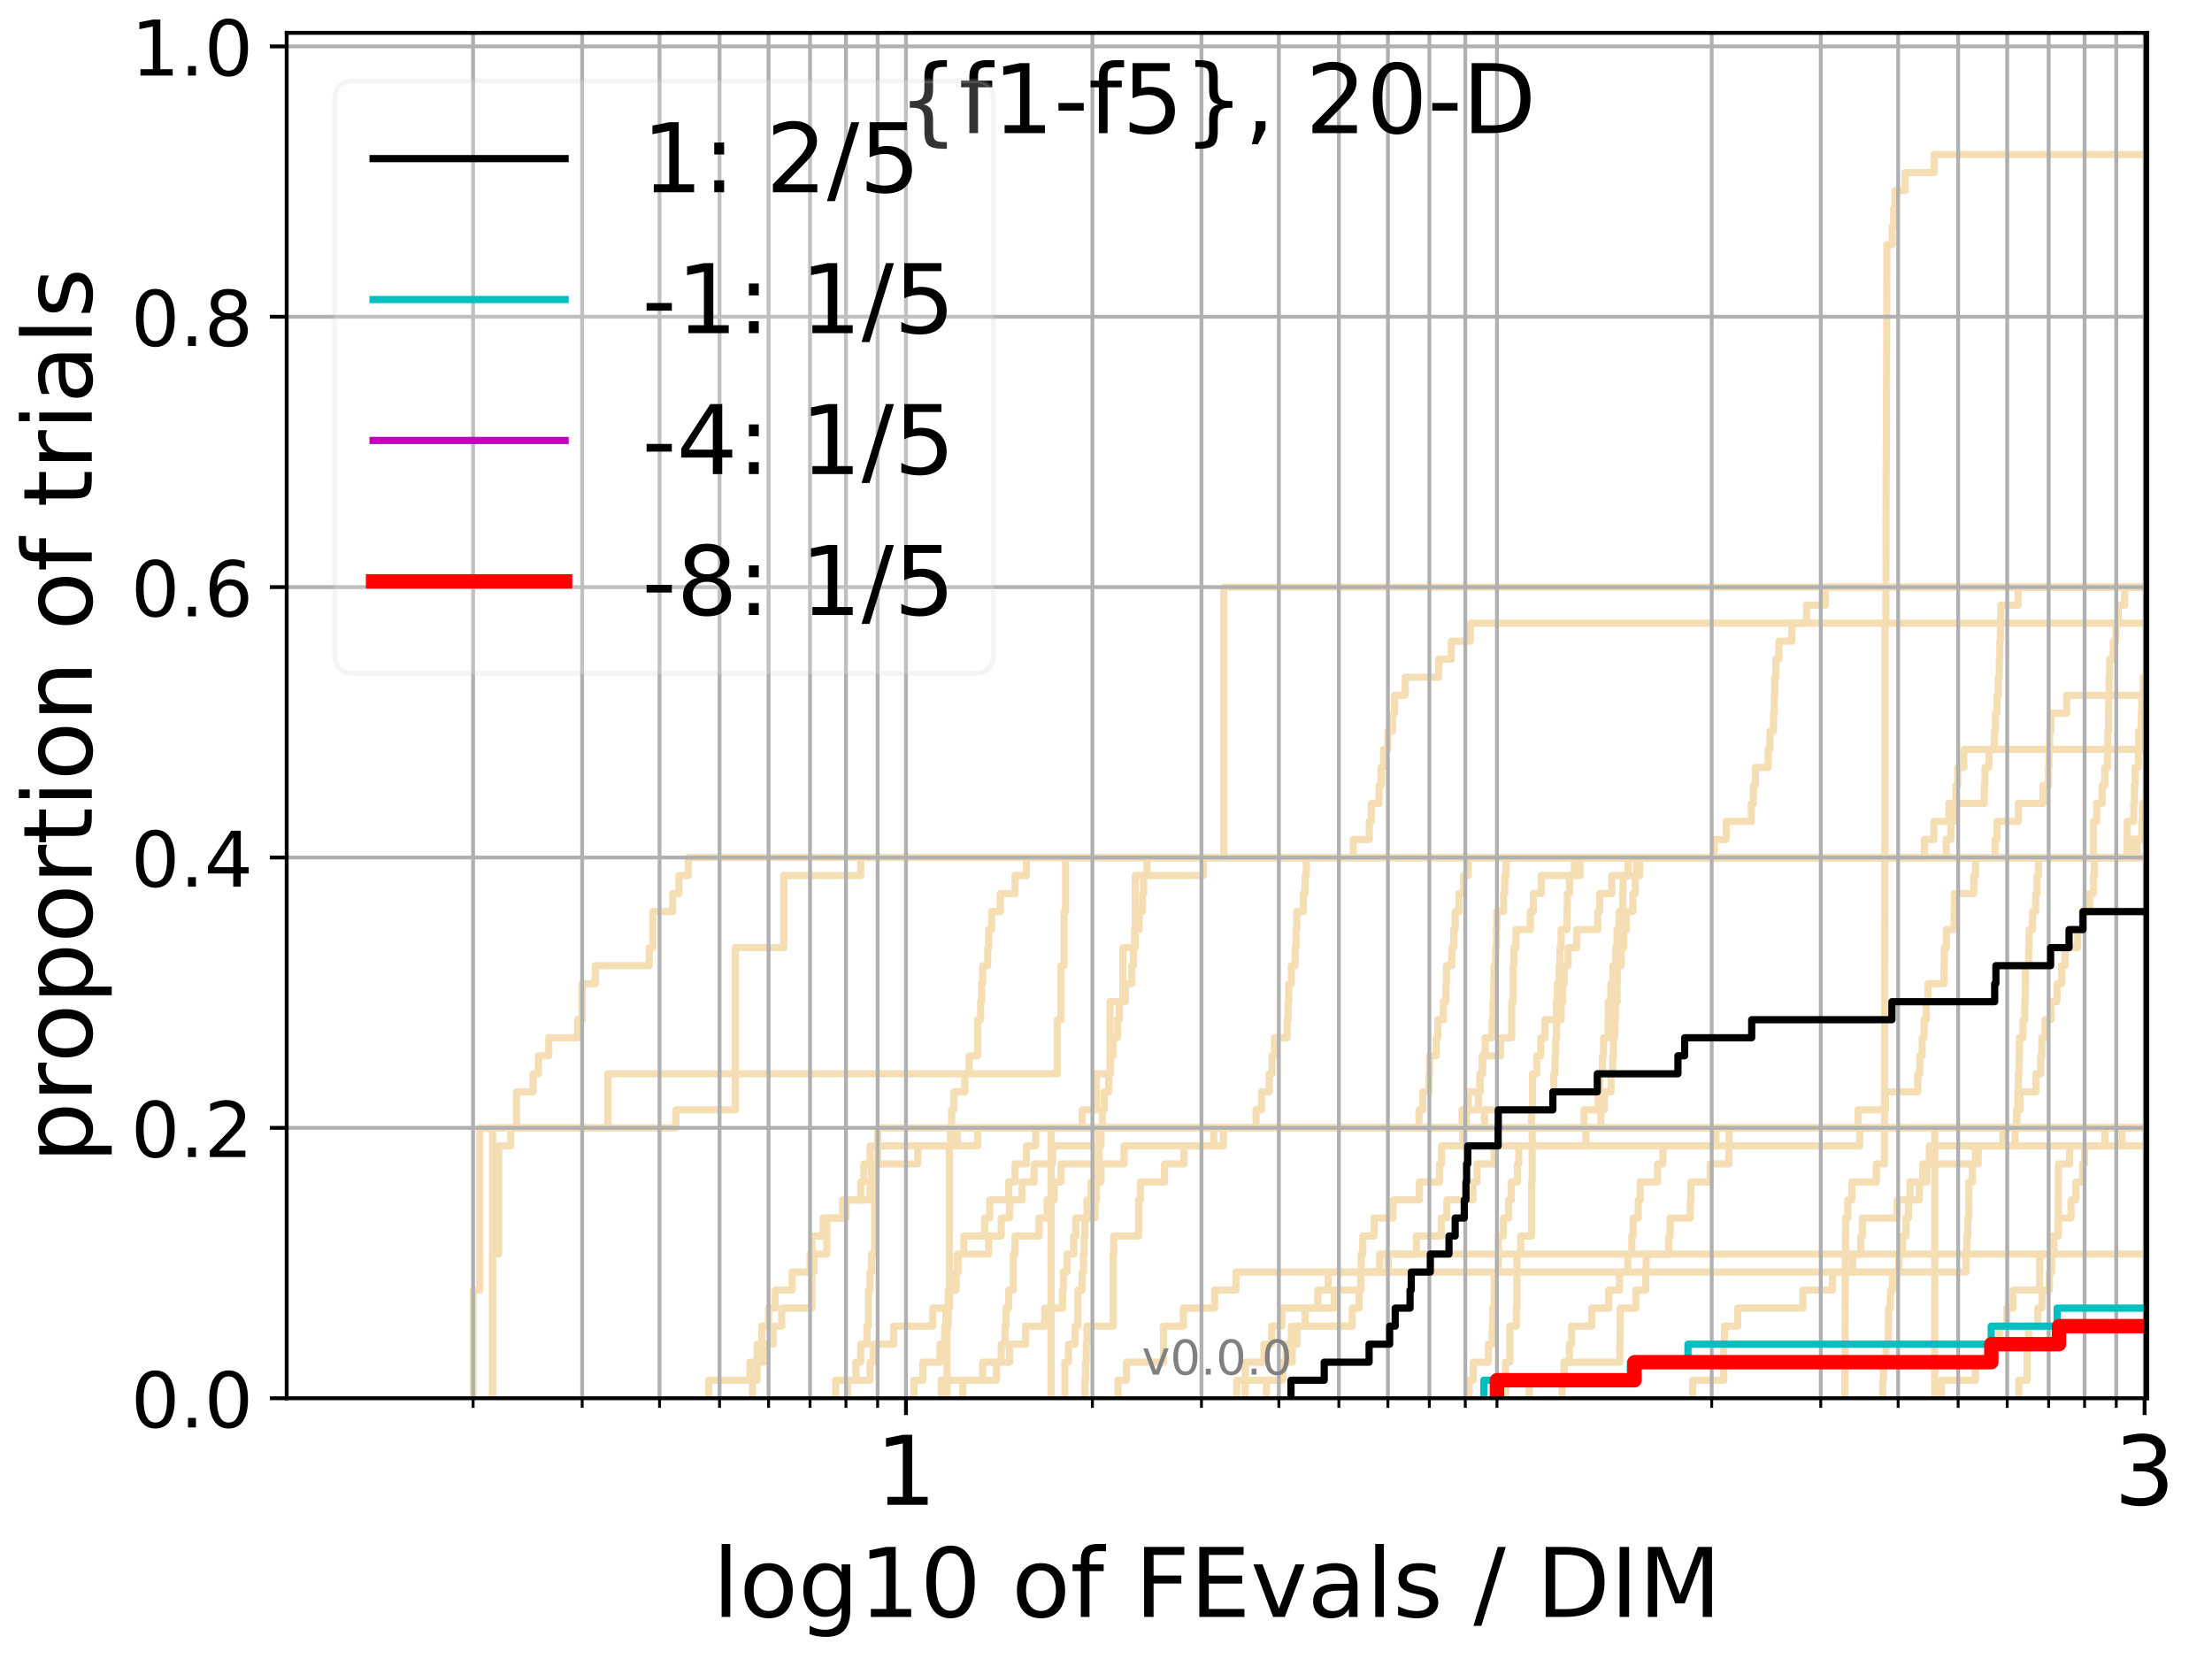 <?xml version="1.0" encoding="utf-8" standalone="no"?>
<!DOCTYPE svg PUBLIC "-//W3C//DTD SVG 1.1//EN"
  "http://www.w3.org/Graphics/SVG/1.1/DTD/svg11.dtd">
<!-- Created with matplotlib (http://matplotlib.org/) -->
<svg height="345.6pt" version="1.1" viewBox="0 0 460.8 345.6" width="460.8pt" xmlns="http://www.w3.org/2000/svg" xmlns:xlink="http://www.w3.org/1999/xlink">
 <defs>
  <style type="text/css">
*{stroke-linecap:butt;stroke-linejoin:round;}
  </style>
 </defs>
 <g id="figure_1">
  <g id="patch_1">
   <path d="M 0 345.6 
L 460.8 345.6 
L 460.8 0 
L 0 0 
z
" style="fill:#ffffff;"/>
  </g>
  <g id="axes_1">
   <g id="patch_2">
    <path d="M 59.72 291.28 
L 447.318 291.28 
L 447.318 6.845 
L 59.72 6.845 
z
" style="fill:#ffffff;"/>
   </g>
   <g id="line2d_1">
    <path clip-path="url(#pbd7384505e)" d="M 218.956 291.28 
L 218.956 287.525 
L 218.956 287.525 
L 218.956 283.77 
L 218.956 283.77 
L 218.956 280.015 
L 218.956 280.015 
L 218.956 276.26 
L 218.956 276.26 
L 218.956 272.505 
L 218.956 272.505 
L 218.956 268.751 
L 218.956 268.751 
L 218.956 264.996 
L 218.956 264.996 
L 218.956 261.241 
L 218.956 261.241 
L 218.956 257.486 
L 218.956 257.486 
L 218.956 253.731 
L 218.956 253.731 
L 218.956 249.976 
L 218.956 249.976 
L 218.956 246.221 
L 218.956 246.221 
L 218.956 242.466 
L 218.956 242.466 
L 218.956 238.711 
L 218.956 238.711 
L 218.956 234.956 
L 225.428 234.956 
L 225.428 231.201 
L 228.404 231.201 
L 228.404 227.446 
L 228.404 227.446 
L 228.404 223.692 
L 231.229 223.692 
L 231.229 219.937 
L 231.229 219.937 
L 231.229 216.182 
L 231.229 216.182 
L 231.229 212.427 
L 231.229 212.427 
L 231.229 208.672 
L 233.919 208.672 
L 233.919 204.917 
L 233.919 204.917 
L 233.919 201.162 
L 233.919 201.162 
L 233.919 197.407 
L 236.486 197.407 
L 236.486 193.652 
L 236.486 193.652 
L 236.486 189.897 
L 236.486 189.897 
L 236.486 186.142 
L 236.486 186.142 
L 236.486 182.387 
L 238.94 182.387 
L 238.94 178.633 
L 405.412 178.633 
L 405.412 174.878 
L 406.388 174.878 
L 406.388 171.123 
L 407.109 171.123 
L 407.109 167.368 
L 407.466 167.368 
L 407.466 163.613 
L 407.82 163.613 
L 407.82 159.858 
L 409.102 159.858 
L 409.102 156.103 
L 446.223 156.103 
L 446.223 152.348 
L 446.696 152.348 
L 446.696 148.593 
L 447.165 148.593 
L 447.165 144.838 
L 461.8 144.838 
" style="fill:none;stroke:#f5deb3;stroke-linecap:square;stroke-width:1.5;"/>
   </g>
   <g id="line2d_2">
    <path clip-path="url(#pbd7384505e)" d="M 403.042 291.28 
L 403.042 280.015 
L 403.042 280.015 
L 403.042 268.751 
L 403.048 268.751 
L 403.048 257.486 
L 403.048 257.486 
L 403.048 246.221 
L 403.048 246.221 
L 403.048 234.956 
L 461.8 234.956 
" style="fill:none;stroke:#f5deb3;stroke-linecap:square;stroke-width:1.5;"/>
   </g>
   <g id="line2d_3">
    <path clip-path="url(#pbd7384505e)" d="M 197.29 291.28 
L 197.29 287.525 
L 197.29 287.525 
L 197.29 283.77 
L 197.29 283.77 
L 197.29 280.015 
L 197.29 280.015 
L 197.29 276.26 
L 197.529 276.26 
L 197.529 272.505 
L 197.768 272.505 
L 197.768 268.751 
L 197.768 268.751 
L 197.768 264.996 
L 197.768 264.996 
L 197.768 261.241 
L 197.768 261.241 
L 197.768 257.486 
L 197.768 257.486 
L 197.768 253.731 
L 197.768 253.731 
L 197.768 249.976 
L 197.768 249.976 
L 197.768 246.221 
L 197.768 246.221 
L 197.768 242.466 
L 197.768 242.466 
L 197.768 238.711 
L 198.006 238.711 
L 198.006 234.956 
L 198.243 234.956 
L 198.243 231.201 
L 198.714 231.201 
L 198.714 227.446 
L 201.011 227.446 
L 201.011 223.692 
L 201.904 223.692 
L 201.904 219.937 
L 203.648 219.937 
L 203.648 216.182 
L 203.648 216.182 
L 203.648 212.427 
L 204.288 212.427 
L 204.288 208.672 
L 204.5 208.672 
L 204.5 204.917 
L 204.711 204.917 
L 204.711 201.162 
L 205.754 201.162 
L 205.754 197.407 
L 205.961 197.407 
L 205.961 193.652 
L 206.575 193.652 
L 206.575 189.897 
L 208.38 189.897 
L 208.38 186.142 
L 211.451 186.142 
L 211.451 182.387 
L 213.827 182.387 
L 213.827 178.633 
L 213.827 178.633 
L 213.827 178.633 
L 447.318 178.633 
" style="fill:none;stroke:#f5deb3;stroke-linecap:square;stroke-width:1.5;"/>
   </g>
   <g id="line2d_4">
    <path clip-path="url(#pbd7384505e)" d="M 156.744 291.28 
L 156.744 287.525 
L 157.727 287.525 
L 157.727 283.77 
L 159.17 283.77 
L 159.17 280.015 
L 161.037 280.015 
L 161.037 276.26 
L 162.845 276.26 
L 162.845 272.505 
L 169.147 272.505 
L 169.147 268.751 
L 169.147 268.751 
L 169.147 264.996 
L 169.543 264.996 
L 169.543 261.241 
L 172.239 261.241 
L 172.239 257.486 
L 172.239 257.486 
L 172.239 253.731 
L 175.525 253.731 
L 175.525 249.976 
L 179.296 249.976 
L 179.296 246.221 
L 179.955 246.221 
L 179.955 242.466 
L 181.251 242.466 
L 181.251 238.711 
L 203.648 238.711 
L 203.648 234.956 
L 305.452 234.956 
L 305.452 231.201 
L 307.976 231.201 
L 307.976 227.446 
L 308.342 227.446 
L 308.342 223.692 
L 308.771 223.692 
L 308.771 219.937 
L 309.392 219.937 
L 309.392 216.182 
L 310.837 216.182 
L 310.837 212.427 
L 311.027 212.427 
L 311.027 208.672 
L 311.121 208.672 
L 311.121 204.917 
L 311.216 204.917 
L 311.216 201.162 
L 311.561 201.162 
L 311.561 197.407 
L 311.749 197.407 
L 311.749 193.652 
L 311.811 193.652 
L 311.811 189.897 
L 313.226 189.897 
L 313.226 186.142 
L 313.468 186.142 
L 313.468 182.387 
L 313.739 182.387 
L 313.739 178.633 
L 436.098 178.633 
L 436.098 174.878 
L 436.102 174.878 
L 436.102 171.123 
L 436.768 171.123 
L 436.768 167.368 
L 437.912 167.368 
L 437.912 163.613 
L 438.49 163.613 
L 438.49 159.858 
L 439.048 159.858 
L 439.048 156.103 
L 439.1 156.103 
L 439.1 152.348 
L 439.244 152.348 
L 439.244 148.593 
L 439.283 148.593 
L 439.283 144.838 
L 439.366 144.838 
L 439.366 141.083 
L 439.468 141.083 
L 439.468 137.329 
L 440.229 137.329 
L 440.229 133.574 
L 440.799 133.574 
L 440.799 129.819 
L 441.289 129.819 
L 441.289 126.064 
L 442.62 126.064 
L 442.62 122.309 
L 442.62 122.309 
L 442.62 122.309 
L 447.318 122.309 
" style="fill:none;stroke:#f5deb3;stroke-linecap:square;stroke-width:1.5;"/>
   </g>
   <g id="line2d_5">
    <path clip-path="url(#pbd7384505e)" d="M 259.403 291.28 
L 259.403 287.525 
L 259.403 287.525 
L 259.403 283.77 
L 263.31 283.77 
L 263.31 280.015 
L 264.916 280.015 
L 264.916 276.26 
L 267.033 276.26 
L 267.033 272.505 
L 277.948 272.505 
L 277.948 268.751 
L 283.531 268.751 
L 283.531 264.996 
L 283.583 264.996 
L 283.583 261.241 
L 283.891 261.241 
L 283.891 257.486 
L 286.25 257.486 
L 286.25 253.731 
L 290.188 253.731 
L 290.188 249.976 
L 295.682 249.976 
L 295.682 246.221 
L 299.881 246.221 
L 299.881 242.466 
L 300.304 242.466 
L 300.304 238.711 
L 304.75 238.711 
L 304.75 234.956 
L 319.074 234.956 
L 319.074 231.201 
L 323.466 231.201 
L 323.466 227.446 
L 323.693 227.446 
L 323.693 223.692 
L 323.945 223.692 
L 323.945 219.937 
L 324.095 219.937 
L 324.095 216.182 
L 324.245 216.182 
L 324.245 212.427 
L 324.245 212.427 
L 324.245 208.672 
L 324.419 208.672 
L 324.419 204.917 
L 324.791 204.917 
L 324.791 201.162 
L 324.964 201.162 
L 324.964 197.407 
L 325.209 197.407 
L 325.209 193.652 
L 326.446 193.652 
L 326.446 189.897 
L 326.494 189.897 
L 326.494 186.142 
L 326.971 186.142 
L 326.971 182.387 
L 327.984 182.387 
L 327.984 178.633 
L 461.8 178.633 
" style="fill:none;stroke:#f5deb3;stroke-linecap:square;stroke-width:1.5;"/>
   </g>
   <g id="line2d_6"/>
   <g id="line2d_7">
    <path clip-path="url(#pbd7384505e)" d="M 196.074 291.28 
L 196.074 287.525 
L 207.585 287.525 
L 207.585 283.77 
L 208.577 283.77 
L 208.577 280.015 
L 209.358 280.015 
L 209.358 276.26 
L 209.551 276.26 
L 209.551 272.505 
L 210.128 272.505 
L 210.128 268.751 
L 211.076 268.751 
L 211.076 264.996 
L 211.076 264.996 
L 211.076 261.241 
L 211.451 261.241 
L 211.451 257.486 
L 216.45 257.486 
L 216.45 253.731 
L 218.133 253.731 
L 218.133 249.976 
L 219.605 249.976 
L 219.605 246.221 
L 221.04 246.221 
L 221.04 242.466 
L 228.953 242.466 
L 228.953 238.711 
L 228.953 238.711 
L 228.953 234.956 
L 333.513 234.956 
L 333.513 231.201 
L 334.206 231.201 
L 334.206 227.446 
L 335.608 227.446 
L 335.608 223.692 
L 335.954 223.692 
L 335.954 219.937 
L 336.115 219.937 
L 336.115 216.182 
L 336.377 216.182 
L 336.377 212.427 
L 336.518 212.427 
L 336.518 208.672 
L 336.877 208.672 
L 336.877 204.917 
L 336.897 204.917 
L 336.897 201.162 
L 337.727 201.162 
L 337.727 197.407 
L 338.273 197.407 
L 338.273 193.652 
L 338.795 193.652 
L 338.795 189.897 
L 340.164 189.897 
L 340.164 186.142 
L 340.668 186.142 
L 340.668 182.387 
L 340.928 182.387 
L 340.928 178.633 
L 448.74 178.633 
L 448.74 174.878 
L 449.243 174.878 
L 449.243 171.123 
L 451.15 171.123 
L 451.15 167.368 
L 451.53 167.368 
L 451.53 163.613 
L 452.098 163.613 
L 452.098 159.858 
L 452.408 159.858 
L 452.408 156.103 
L 452.598 156.103 
L 452.598 152.348 
L 453.183 152.348 
L 453.183 148.593 
L 454.584 148.593 
L 454.584 144.838 
L 455.069 144.838 
L 455.069 141.083 
L 457.709 141.083 
L 457.709 137.329 
L 461.8 137.329 
" style="fill:none;stroke:#f5deb3;stroke-linecap:square;stroke-width:1.5;"/>
   </g>
   <g id="line2d_8">
    <path clip-path="url(#pbd7384505e)" d="M 420.549 291.28 
L 420.549 287.525 
L 422.293 287.525 
L 422.297 280.015 
L 422.604 280.015 
L 422.604 276.26 
L 424.516 276.26 
L 424.516 272.505 
L 425.376 272.505 
L 425.376 268.751 
L 426.933 268.751 
L 426.933 264.996 
L 427.402 264.996 
L 427.402 261.241 
L 427.875 261.241 
L 427.875 257.486 
L 428.782 257.486 
L 428.782 253.731 
L 431.422 253.731 
L 431.422 249.976 
L 432.44 249.976 
L 432.44 246.221 
L 433.83 246.221 
L 433.83 242.466 
L 434.248 242.466 
L 434.248 238.711 
L 438.503 238.711 
L 438.503 234.956 
L 461.8 234.956 
L 461.8 234.956 
" style="fill:none;stroke:#f5deb3;stroke-linecap:square;stroke-width:1.5;"/>
   </g>
   <g id="line2d_9">
    <path clip-path="url(#pbd7384505e)" d="M 190.389 291.28 
L 190.389 287.525 
L 192.261 287.525 
L 192.261 283.77 
L 195.828 283.77 
L 195.828 280.015 
L 196.807 280.015 
L 196.807 276.26 
L 197.049 276.26 
L 197.049 272.505 
L 197.768 272.505 
L 197.768 268.751 
L 199.181 268.751 
L 199.181 264.996 
L 199.413 264.996 
L 199.413 261.241 
L 200.785 261.241 
L 200.785 257.486 
L 205.131 257.486 
L 205.131 253.731 
L 206.166 253.731 
L 206.166 249.976 
L 210.128 249.976 
L 210.128 246.221 
L 211.451 246.221 
L 211.451 242.466 
L 213.827 242.466 
L 213.827 238.711 
L 215.763 238.711 
L 215.763 234.956 
L 329.978 234.956 
L 329.978 231.201 
L 332.918 231.201 
L 332.918 227.446 
L 333.28 227.446 
L 333.28 223.692 
L 333.808 223.692 
L 333.808 219.937 
L 334.039 219.937 
L 334.039 216.182 
L 334.974 216.182 
L 334.974 212.427 
L 335.035 212.427 
L 335.035 208.672 
L 335.568 208.672 
L 335.568 204.917 
L 335.994 204.917 
L 335.994 201.162 
L 336.558 201.162 
L 336.558 197.407 
L 336.837 197.407 
L 336.837 193.652 
L 337.313 193.652 
L 337.313 189.897 
L 338.04 189.897 
L 338.04 186.142 
L 338.118 186.142 
L 338.118 182.387 
L 341.573 182.387 
L 341.573 178.633 
L 443.07 178.633 
L 443.07 174.878 
L 443.139 174.878 
L 443.139 171.123 
L 444.482 171.123 
L 444.482 167.368 
L 444.637 167.368 
L 444.637 163.613 
L 444.768 163.613 
L 444.768 159.858 
L 445.469 159.858 
L 445.469 156.103 
L 445.512 156.103 
L 445.512 152.348 
L 446.073 152.348 
L 446.073 148.593 
L 446.175 148.593 
L 446.175 144.838 
L 446.486 144.838 
L 446.486 141.083 
L 447.824 141.083 
L 447.824 137.329 
L 447.873 137.329 
L 447.873 133.574 
L 448.062 133.574 
L 448.062 129.819 
L 448.411 129.819 
L 448.411 126.064 
L 448.626 126.064 
L 448.626 122.309 
L 448.626 122.309 
" style="fill:none;stroke:#f5deb3;stroke-linecap:square;stroke-width:1.5;"/>
   </g>
   <g id="line2d_10">
    <path clip-path="url(#pbd7384505e)" d="M 232.91 291.28 
L 232.91 287.525 
L 234.664 287.525 
L 234.664 283.77 
L 242.377 283.77 
L 242.377 280.015 
L 242.377 280.015 
L 242.377 276.26 
L 246.522 276.26 
L 246.522 272.505 
L 253.021 272.505 
L 253.021 268.751 
L 257.465 268.751 
L 257.465 264.996 
L 409.583 264.996 
L 409.583 261.241 
L 409.719 261.241 
L 409.719 257.486 
L 409.919 257.486 
L 409.919 253.731 
L 410.13 253.731 
L 410.13 249.976 
L 410.146 249.976 
L 410.146 246.221 
L 410.889 246.221 
L 410.889 242.466 
L 411.513 242.466 
L 411.513 238.711 
L 448.322 238.711 
L 448.322 234.956 
L 461.8 234.956 
" style="fill:none;stroke:#f5deb3;stroke-linecap:square;stroke-width:1.5;"/>
   </g>
   <g id="line2d_11">
    <path clip-path="url(#pbd7384505e)" d="M 147.609 291.28 
L 147.609 287.525 
L 156.246 287.525 
L 156.246 283.77 
L 157.727 283.77 
L 157.727 280.015 
L 158.693 280.015 
L 158.693 276.26 
L 160.111 276.26 
L 160.111 272.505 
L 161.495 272.505 
L 161.495 268.751 
L 165.025 268.751 
L 165.025 264.996 
L 168.748 264.996 
L 168.748 261.241 
L 169.147 261.241 
L 169.147 257.486 
L 171.482 257.486 
L 171.482 253.731 
L 176.23 253.731 
L 176.23 249.976 
L 181.251 249.976 
L 181.251 246.221 
L 181.57 246.221 
L 181.57 242.466 
L 191.199 242.466 
L 191.199 238.711 
L 199.413 238.711 
L 199.413 234.956 
L 295.599 234.956 
L 295.599 231.201 
L 296.383 231.201 
L 296.383 227.446 
L 297.681 227.446 
L 297.681 223.692 
L 297.801 223.692 
L 297.801 219.937 
L 299.223 219.937 
L 299.223 216.182 
L 299.534 216.182 
L 299.534 212.427 
L 300.685 212.427 
L 300.685 208.672 
L 301.214 208.672 
L 301.214 204.917 
L 301.327 204.917 
L 301.327 201.162 
L 302.442 201.162 
L 302.442 197.407 
L 302.846 197.407 
L 302.846 193.652 
L 303.138 193.652 
L 303.138 189.897 
L 303.932 189.897 
L 303.932 186.142 
L 304.891 186.142 
L 304.891 182.387 
L 305.869 182.387 
L 305.869 178.633 
L 305.869 178.633 
L 305.869 178.633 
L 447.318 178.633 
" style="fill:none;stroke:#f5deb3;stroke-linecap:square;stroke-width:1.5;"/>
   </g>
   <g id="line2d_12">
    <path clip-path="url(#pbd7384505e)" d="M 102.609 291.28 
L 102.609 287.525 
L 102.609 287.525 
L 102.609 283.77 
L 102.609 283.77 
L 102.609 280.015 
L 102.609 280.015 
L 102.609 276.26 
L 102.609 276.26 
L 102.609 272.505 
L 102.609 272.505 
L 102.609 268.751 
L 102.609 268.751 
L 102.609 264.996 
L 102.609 264.996 
L 102.609 261.241 
L 102.609 261.241 
L 102.609 257.486 
L 102.609 257.486 
L 102.609 253.731 
L 102.609 253.731 
L 102.609 249.976 
L 102.609 249.976 
L 102.609 246.221 
L 102.609 246.221 
L 102.609 242.466 
L 102.609 242.466 
L 102.609 238.711 
L 102.609 238.711 
L 102.609 234.956 
L 140.79 234.956 
L 140.79 231.201 
L 153.161 231.201 
L 153.161 227.446 
L 153.161 227.446 
L 153.161 223.692 
L 153.161 223.692 
L 153.161 219.937 
L 153.161 219.937 
L 153.161 216.182 
L 153.161 216.182 
L 153.161 212.427 
L 153.161 212.427 
L 153.161 208.672 
L 153.161 208.672 
L 153.161 204.917 
L 153.161 204.917 
L 153.161 201.162 
L 153.161 201.162 
L 153.161 197.407 
L 163.288 197.407 
L 163.288 193.652 
L 163.288 193.652 
L 163.288 189.897 
L 163.288 189.897 
L 163.288 186.142 
L 163.288 186.142 
L 163.288 182.387 
L 179.296 182.387 
L 179.296 178.633 
L 400.892 178.633 
L 400.892 174.878 
L 402.858 174.878 
L 402.858 171.123 
L 405.989 171.123 
L 405.989 167.368 
L 413.363 167.368 
L 413.363 163.613 
L 413.495 163.613 
L 413.495 159.858 
L 414.346 159.858 
L 414.346 156.103 
L 415.469 156.103 
L 415.469 152.348 
L 415.694 152.348 
L 415.694 148.593 
L 416 148.593 
L 416 144.838 
L 416.285 144.838 
L 416.285 141.083 
L 416.507 141.083 
L 416.507 137.329 
L 416.608 137.329 
L 416.608 133.574 
L 416.709 133.574 
L 416.709 129.819 
L 416.809 129.819 
L 416.809 126.064 
L 420.406 126.064 
L 420.406 122.309 
L 420.406 122.309 
L 420.406 122.309 
L 447.318 122.309 
" style="fill:none;stroke:#f5deb3;stroke-linecap:square;stroke-width:1.5;"/>
   </g>
   <g id="line2d_13">
    <path clip-path="url(#pbd7384505e)" d="M 313.619 291.28 
L 313.619 287.525 
L 313.619 287.525 
L 313.619 283.77 
L 314.516 283.77 
L 314.516 280.015 
L 314.516 280.015 
L 314.516 276.26 
L 315.865 276.26 
L 315.865 272.505 
L 316.01 272.505 
L 316.01 268.751 
L 316.01 268.751 
L 316.01 264.996 
L 316.01 264.996 
L 316.01 261.241 
L 316.785 261.241 
L 316.785 257.486 
L 319.074 257.486 
L 319.074 253.731 
L 319.074 253.731 
L 319.074 249.976 
L 319.074 249.976 
L 319.074 246.221 
L 319.183 246.221 
L 319.183 242.466 
L 319.183 242.466 
L 319.183 238.711 
L 319.183 238.711 
L 319.183 234.956 
L 319.183 234.956 
L 319.183 234.956 
L 447.318 234.956 
" style="fill:none;stroke:#f5deb3;stroke-linecap:square;stroke-width:1.5;"/>
   </g>
   <g id="line2d_14">
    <path clip-path="url(#pbd7384505e)" d="M 176.579 291.28 
L 176.579 287.525 
L 178.293 287.525 
L 178.293 283.77 
L 179.296 283.77 
L 179.296 280.015 
L 180.607 280.015 
L 180.607 276.26 
L 180.93 276.26 
L 180.93 272.505 
L 180.93 272.505 
L 180.93 268.751 
L 181.251 268.751 
L 181.251 264.996 
L 181.57 264.996 
L 181.57 261.241 
L 182.203 261.241 
L 182.203 257.486 
L 182.203 257.486 
L 182.203 253.731 
L 182.203 253.731 
L 182.203 249.976 
L 182.203 249.976 
L 182.203 246.221 
L 182.517 246.221 
L 182.517 242.466 
L 182.829 242.466 
L 182.829 238.711 
L 182.829 238.711 
L 182.829 234.956 
L 261.658 234.956 
L 261.658 231.201 
L 262.79 231.201 
L 262.79 227.446 
L 264.41 227.446 
L 264.41 223.692 
L 264.987 223.692 
L 264.987 219.937 
L 265.488 219.937 
L 265.488 216.182 
L 268.13 216.182 
L 268.13 212.427 
L 268.333 212.427 
L 268.333 208.672 
L 268.469 208.672 
L 268.469 204.917 
L 269.006 204.917 
L 269.006 201.162 
L 269.803 201.162 
L 269.803 197.407 
L 270 197.407 
L 270 193.652 
L 270.131 193.652 
L 270.131 189.897 
L 271.491 189.897 
L 271.491 186.142 
L 271.873 186.142 
L 271.873 182.387 
L 272.127 182.387 
L 272.127 178.633 
L 281.908 178.633 
L 281.908 174.878 
L 285.258 174.878 
L 285.258 171.123 
L 285.657 171.123 
L 285.657 167.368 
L 287.273 167.368 
L 287.273 163.613 
L 287.705 163.613 
L 287.705 159.858 
L 288.23 159.858 
L 288.23 156.103 
L 289.124 156.103 
L 289.124 152.348 
L 290.096 152.348 
L 290.096 148.593 
L 290.508 148.593 
L 290.508 144.838 
L 292.74 144.838 
L 292.74 141.083 
L 299.688 141.083 
L 299.688 137.329 
L 302.332 137.329 
L 302.332 133.574 
L 306.284 133.574 
L 306.284 129.819 
L 461.8 129.819 
" style="fill:none;stroke:#f5deb3;stroke-linecap:square;stroke-width:1.5;"/>
   </g>
   <g id="line2d_15"/>
   <g id="line2d_16">
    <path clip-path="url(#pbd7384505e)" d="M 325.405 291.28 
L 325.405 287.525 
L 325.868 287.525 
L 325.868 283.77 
L 326.924 283.77 
L 326.924 280.015 
L 327.398 280.015 
L 327.398 276.26 
L 331.577 276.26 
L 331.577 272.505 
L 335.118 272.505 
L 335.118 268.751 
L 337.373 268.751 
L 337.373 264.996 
L 339.102 264.996 
L 339.102 261.241 
L 339.938 261.241 
L 339.938 257.486 
L 340.22 257.486 
L 340.22 253.731 
L 341.279 253.731 
L 341.279 249.976 
L 341.683 249.976 
L 341.683 246.221 
L 345.309 246.221 
L 345.309 242.466 
L 346.411 242.466 
L 346.411 238.711 
L 357.471 238.711 
L 357.471 234.956 
L 420.091 234.956 
L 420.091 231.201 
L 420.808 231.201 
L 420.808 227.446 
L 424.11 227.446 
L 424.11 223.692 
L 425.121 223.692 
L 425.121 219.937 
L 425.355 219.937 
L 425.355 216.182 
L 426.028 216.182 
L 426.028 212.427 
L 427.28 212.427 
L 427.28 208.672 
L 428.5 208.672 
L 428.5 204.917 
L 429.484 204.917 
L 429.484 201.162 
L 430.193 201.162 
L 430.193 197.407 
L 432.833 197.407 
L 432.833 193.652 
L 433.717 193.652 
L 433.717 189.897 
L 435.306 189.897 
L 435.306 186.142 
L 436.112 186.142 
L 436.112 182.387 
L 436.281 182.387 
L 436.281 178.633 
L 445.282 178.633 
L 445.282 174.878 
L 446.246 174.878 
L 446.246 171.123 
L 447.73 171.123 
L 447.73 167.368 
L 448.256 167.368 
L 448.256 163.613 
L 448.769 163.613 
L 448.769 159.858 
L 449.001 159.858 
L 449.001 156.103 
L 449.187 156.103 
L 449.294 148.593 
L 449.821 148.593 
L 449.821 144.838 
L 450.447 144.838 
L 450.447 141.083 
L 451.189 141.083 
L 451.189 137.329 
L 451.337 137.329 
L 451.337 133.574 
L 452.23 133.574 
L 452.23 129.819 
L 452.464 129.819 
L 452.464 126.064 
L 453.278 126.064 
L 453.278 122.309 
L 457.768 122.309 
L 457.768 118.554 
L 461.8 118.554 
L 461.8 118.554 
" style="fill:none;stroke:#f5deb3;stroke-linecap:square;stroke-width:1.5;"/>
   </g>
   <g id="line2d_17">
    <path clip-path="url(#pbd7384505e)" d="M 352.621 291.28 
L 352.621 287.525 
L 359.102 287.525 
L 359.102 283.77 
L 359.102 283.77 
L 359.102 280.015 
L 359.236 280.015 
L 359.236 276.26 
L 361.999 276.26 
L 361.999 272.505 
L 375.574 272.505 
L 375.574 268.751 
L 381.739 268.751 
L 381.739 264.996 
L 385.949 264.996 
L 385.949 261.241 
L 387.64 261.241 
L 387.64 257.486 
L 387.977 257.486 
L 387.977 253.731 
L 395.229 253.731 
L 395.229 249.976 
L 397.878 249.976 
L 397.878 246.221 
L 401.386 246.221 
L 401.386 242.466 
L 412.098 242.466 
L 412.098 238.711 
L 417.209 238.711 
L 417.209 234.956 
L 461.8 234.956 
" style="fill:none;stroke:#f5deb3;stroke-linecap:square;stroke-width:1.5;"/>
   </g>
   <g id="line2d_18">
    <path clip-path="url(#pbd7384505e)" d="M 102.609 291.28 
L 102.609 287.525 
L 102.609 287.525 
L 102.609 283.77 
L 102.609 283.77 
L 102.609 280.015 
L 102.609 280.015 
L 102.609 276.26 
L 102.609 276.26 
L 102.609 272.505 
L 102.609 272.505 
L 102.609 268.751 
L 102.609 268.751 
L 102.609 264.996 
L 102.609 264.996 
L 102.609 261.241 
L 103.897 261.241 
L 103.897 257.486 
L 103.897 257.486 
L 103.897 253.731 
L 103.897 253.731 
L 103.897 249.976 
L 103.897 249.976 
L 103.897 246.221 
L 103.897 246.221 
L 103.897 242.466 
L 103.897 242.466 
L 103.897 238.711 
L 106.387 238.711 
L 106.387 234.956 
L 107.592 234.956 
L 107.592 231.201 
L 107.592 231.201 
L 107.592 227.446 
L 111.059 227.446 
L 111.059 223.692 
L 112.169 223.692 
L 112.169 219.937 
L 114.324 219.937 
L 114.324 216.182 
L 120.333 216.182 
L 120.333 212.427 
L 121.275 212.427 
L 121.275 208.672 
L 121.275 208.672 
L 121.275 204.917 
L 124.008 204.917 
L 124.008 201.162 
L 135.252 201.162 
L 135.252 197.407 
L 135.975 197.407 
L 135.975 193.652 
L 135.975 193.652 
L 135.975 189.897 
L 140.127 189.897 
L 140.127 186.142 
L 141.445 186.142 
L 141.445 182.387 
L 143.367 182.387 
L 143.367 178.633 
L 461.8 178.633 
" style="fill:none;stroke:#f5deb3;stroke-linecap:square;stroke-width:1.5;"/>
   </g>
   <g id="line2d_19">
    <path clip-path="url(#pbd7384505e)" d="M 404.437 291.28 
L 404.437 287.525 
L 411.523 287.525 
L 411.523 283.77 
L 414.942 283.77 
L 414.942 280.015 
L 416.521 280.015 
L 416.521 276.26 
L 418.062 276.26 
L 418.062 272.505 
L 419.383 272.505 
L 419.383 268.751 
L 424.906 268.751 
L 424.906 264.996 
L 424.914 264.996 
L 424.914 261.241 
L 427.529 261.241 
L 427.529 257.486 
L 428.759 257.486 
L 428.759 253.731 
L 428.786 253.731 
L 428.786 249.976 
L 428.794 249.976 
L 428.794 246.221 
L 428.802 246.221 
L 428.802 242.466 
L 431.13 242.466 
L 431.13 238.711 
L 442.062 238.711 
L 442.062 234.956 
L 461.8 234.956 
" style="fill:none;stroke:#f5deb3;stroke-linecap:square;stroke-width:1.5;"/>
   </g>
   <g id="line2d_20">
    <path clip-path="url(#pbd7384505e)" d="M 174.089 291.28 
L 174.089 287.525 
L 181.251 287.525 
L 181.251 283.77 
L 181.888 283.77 
L 181.888 280.015 
L 186.153 280.015 
L 186.153 276.26 
L 194.327 276.26 
L 194.327 272.505 
L 197.529 272.505 
L 197.529 268.751 
L 198.948 268.751 
L 198.948 264.996 
L 199.644 264.996 
L 199.644 261.241 
L 205.961 261.241 
L 205.961 257.486 
L 208.577 257.486 
L 208.577 253.731 
L 210.319 253.731 
L 210.319 249.976 
L 212.925 249.976 
L 212.925 246.221 
L 215.416 246.221 
L 215.416 242.466 
L 219.281 242.466 
L 219.281 238.711 
L 228.816 238.711 
L 228.816 234.956 
L 304.573 234.956 
L 304.573 231.201 
L 305.869 231.201 
L 305.869 227.446 
L 308.309 227.446 
L 308.309 223.692 
L 308.87 223.692 
L 308.87 219.937 
L 312.615 219.937 
L 312.615 216.182 
L 314.93 216.182 
L 314.93 212.427 
L 314.93 212.427 
L 314.93 208.672 
L 315.224 208.672 
L 315.224 204.917 
L 315.224 204.917 
L 315.224 201.162 
L 315.37 201.162 
L 315.37 197.407 
L 315.807 197.407 
L 315.807 193.652 
L 318.8 193.652 
L 318.8 189.897 
L 319.429 189.897 
L 319.429 186.142 
L 321.089 186.142 
L 321.089 182.387 
L 329.162 182.387 
L 329.162 178.633 
L 415.606 178.633 
L 415.606 174.878 
L 415.985 174.878 
L 415.985 171.123 
L 420.464 171.123 
L 420.464 167.368 
L 425.593 167.368 
L 425.593 163.613 
L 426.73 163.613 
L 426.73 159.858 
L 426.834 159.858 
L 426.834 156.103 
L 426.977 156.103 
L 426.977 152.348 
L 427.228 152.348 
L 427.228 148.593 
L 430.527 148.593 
L 430.527 144.838 
L 461.8 144.838 
" style="fill:none;stroke:#f5deb3;stroke-linecap:square;stroke-width:1.5;"/>
   </g>
   <g id="line2d_21">
    <path clip-path="url(#pbd7384505e)" d="M 384.317 291.28 
L 384.419 261.241 
L 384.445 261.241 
L 384.487 253.731 
L 384.936 253.731 
L 384.936 249.976 
L 385.758 249.976 
L 385.758 246.221 
L 390.868 246.221 
L 390.868 242.466 
L 392.552 242.466 
L 392.663 174.878 
L 392.67 174.878 
L 392.677 129.819 
L 392.853 129.819 
L 392.949 92.27 
L 392.978 92.27 
L 393.073 50.965 
L 394.179 50.965 
L 394.179 47.211 
L 394.486 47.211 
L 394.486 43.456 
L 394.756 43.456 
L 394.756 39.701 
L 396.891 39.701 
L 396.891 35.946 
L 402.901 35.946 
L 402.901 32.191 
L 402.901 32.191 
L 447.318 32.191 
L 447.318 32.191 
" style="fill:none;stroke:#f5deb3;stroke-linecap:square;stroke-width:1.5;"/>
   </g>
   <g id="line2d_22">
    <path clip-path="url(#pbd7384505e)" d="M 200.559 291.28 
L 200.559 287.525 
L 204.711 287.525 
L 204.711 283.77 
L 210.319 283.77 
L 210.319 280.015 
L 213.648 280.015 
L 213.648 276.26 
L 217.633 276.26 
L 217.633 272.505 
L 221.354 272.505 
L 221.354 268.751 
L 221.51 268.751 
L 221.51 264.996 
L 222.285 264.996 
L 222.285 261.241 
L 223.654 261.241 
L 223.654 257.486 
L 224.102 257.486 
L 224.102 253.731 
L 228.127 253.731 
L 228.127 249.976 
L 228.404 249.976 
L 228.404 246.221 
L 229.361 246.221 
L 229.361 242.466 
L 234.169 242.466 
L 234.169 238.711 
L 252.843 238.711 
L 252.843 234.956 
L 309.23 234.956 
L 309.23 231.201 
L 319.238 231.201 
L 319.238 227.446 
L 319.238 227.446 
L 319.238 223.692 
L 320.131 223.692 
L 320.131 219.937 
L 320.984 219.937 
L 320.984 216.182 
L 321.849 216.182 
L 321.849 212.427 
L 325.234 212.427 
L 325.234 208.672 
L 325.527 208.672 
L 325.527 204.917 
L 325.843 204.917 
L 325.843 201.162 
L 326.662 201.162 
L 326.662 197.407 
L 328.472 197.407 
L 328.472 193.652 
L 332.832 193.652 
L 332.832 189.897 
L 333.237 189.897 
L 333.237 186.142 
L 335.771 186.142 
L 335.771 182.387 
L 339.16 182.387 
L 339.16 178.633 
L 357.112 178.633 
L 357.112 174.878 
L 359.595 174.878 
L 359.595 171.123 
L 364.837 171.123 
L 364.837 167.368 
L 365.247 167.368 
L 365.247 163.613 
L 365.677 163.613 
L 365.677 159.858 
L 368.351 159.858 
L 368.351 156.103 
L 368.714 156.103 
L 368.714 152.348 
L 369.442 152.348 
L 369.442 148.593 
L 369.62 148.593 
L 369.62 144.838 
L 369.731 144.838 
L 369.731 141.083 
L 369.941 141.083 
L 369.941 137.329 
L 370.577 137.329 
L 370.577 133.574 
L 373.272 133.574 
L 373.272 129.819 
L 376.328 129.819 
L 376.328 126.064 
L 380.226 126.064 
L 380.226 122.309 
L 380.226 122.309 
L 380.226 122.309 
L 447.318 122.309 
" style="fill:none;stroke:#f5deb3;stroke-linecap:square;stroke-width:1.5;"/>
   </g>
   <g id="line2d_23">
    <path clip-path="url(#pbd7384505e)" d="M 257.629 291.28 
L 257.629 287.525 
L 267.171 287.525 
L 267.171 283.77 
L 269.206 283.77 
L 269.206 280.015 
L 270.197 280.015 
L 270.197 276.26 
L 271.873 276.26 
L 271.873 272.505 
L 274.54 272.505 
L 274.54 268.751 
L 276.68 268.751 
L 276.68 264.996 
L 289.171 264.996 
L 289.171 261.241 
L 449.087 261.241 
L 449.087 257.486 
L 451.909 257.486 
L 451.909 253.731 
L 452.024 253.731 
L 452.024 249.976 
L 452.865 249.976 
L 452.865 246.221 
L 454.293 246.221 
L 454.293 242.466 
L 454.496 242.466 
L 454.496 238.711 
L 456.006 238.711 
L 456.006 234.956 
L 456.051 234.956 
L 456.051 231.201 
L 456.417 231.201 
L 456.417 227.446 
L 456.613 227.446 
L 456.613 223.692 
L 457.246 223.692 
L 457.246 219.937 
L 457.676 219.937 
L 457.676 216.182 
L 460.64 216.182 
L 460.64 212.427 
L 461.8 212.427 
" style="fill:none;stroke:#f5deb3;stroke-linecap:square;stroke-width:1.5;"/>
   </g>
   <g id="line2d_24">
    <path clip-path="url(#pbd7384505e)" d="M 318.579 291.28 
L 318.579 287.525 
L 325.819 287.525 
L 325.819 283.77 
L 337.432 283.77 
L 337.432 280.015 
L 337.491 280.015 
L 337.491 276.26 
L 337.511 276.26 
L 337.511 272.505 
L 340.761 272.505 
L 340.761 268.751 
L 342.822 268.751 
L 342.822 264.996 
L 342.93 264.996 
L 342.93 261.241 
L 347.641 261.241 
L 347.641 257.486 
L 347.919 257.486 
L 347.919 253.731 
L 352.123 253.731 
L 352.123 249.976 
L 352.229 249.976 
L 352.229 246.221 
L 356.287 246.221 
L 356.287 242.466 
L 360.15 242.466 
L 360.15 238.711 
L 360.202 238.711 
L 360.202 234.956 
L 449.321 234.956 
L 449.321 231.201 
L 451.838 231.201 
L 451.838 227.446 
L 453.165 227.446 
L 453.165 223.692 
L 456.584 223.692 
L 456.584 219.937 
L 457.964 219.937 
L 457.964 216.182 
L 458.763 216.182 
L 458.763 212.427 
L 460.097 212.427 
L 460.097 208.672 
L 460.607 208.672 
L 460.607 204.917 
L 461.744 204.917 
L 461.744 201.162 
L 461.8 201.162 
" style="fill:none;stroke:#f5deb3;stroke-linecap:square;stroke-width:1.5;"/>
   </g>
   <g id="line2d_25">
    <path clip-path="url(#pbd7384505e)" d="M 263.826 291.28 
L 263.826 287.525 
L 267.24 287.525 
L 267.24 283.77 
L 267.926 283.77 
L 267.926 280.015 
L 269.006 280.015 
L 269.006 276.26 
L 281.696 276.26 
L 281.696 272.505 
L 283.117 272.505 
L 283.117 268.751 
L 283.428 268.751 
L 283.428 264.996 
L 287.417 264.996 
L 287.417 261.241 
L 295.055 261.241 
L 295.055 257.486 
L 300.227 257.486 
L 300.227 253.731 
L 301.402 253.731 
L 301.402 249.976 
L 306.831 249.976 
L 306.831 246.221 
L 307.709 246.221 
L 307.709 242.466 
L 311.247 242.466 
L 311.247 238.711 
L 387.43 238.711 
L 387.43 234.956 
L 461.8 234.956 
" style="fill:none;stroke:#f5deb3;stroke-linecap:square;stroke-width:1.5;"/>
   </g>
   <g id="line2d_26">
    <path clip-path="url(#pbd7384505e)" d="M 306.008 291.28 
L 306.008 287.525 
L 306.899 287.525 
L 306.899 283.77 
L 310.071 283.77 
L 310.071 280.015 
L 310.837 280.015 
L 310.837 276.26 
L 310.964 276.26 
L 310.964 272.505 
L 311.247 272.505 
L 311.247 268.751 
L 311.279 268.751 
L 311.279 264.996 
L 312.121 264.996 
L 312.121 261.241 
L 312.121 261.241 
L 312.121 257.486 
L 313.195 257.486 
L 313.195 253.731 
L 314.278 253.731 
L 314.278 249.976 
L 314.842 249.976 
L 314.842 246.221 
L 316.125 246.221 
L 316.125 242.466 
L 316.384 242.466 
L 316.384 238.711 
L 330.382 238.711 
L 330.382 234.956 
L 387.082 234.956 
L 387.082 231.201 
L 392.765 231.201 
L 392.765 227.446 
L 399.503 227.446 
L 399.503 223.692 
L 399.925 223.692 
L 399.925 219.937 
L 400.427 219.937 
L 400.427 216.182 
L 400.81 216.182 
L 400.81 212.427 
L 401.26 212.427 
L 401.26 208.672 
L 401.624 208.672 
L 401.624 204.917 
L 404.977 204.917 
L 404.977 201.162 
L 405.041 201.162 
L 405.041 197.407 
L 405.465 197.407 
L 405.465 193.652 
L 407.069 193.652 
L 407.069 189.897 
L 407.114 189.897 
L 407.114 186.142 
L 411.181 186.142 
L 411.181 182.387 
L 411.534 182.387 
L 411.534 178.633 
L 444.193 178.633 
L 444.193 174.878 
L 446.956 174.878 
L 446.956 171.123 
L 447.082 171.123 
L 447.082 167.368 
L 447.512 167.368 
L 447.512 163.613 
L 447.562 163.613 
L 447.562 159.858 
L 449.342 159.858 
L 449.342 156.103 
L 449.965 156.103 
L 449.965 152.348 
L 450.168 152.348 
L 450.168 148.593 
L 450.186 148.593 
L 450.186 144.838 
L 450.313 144.838 
L 450.313 141.083 
L 452.922 141.083 
L 452.922 137.329 
L 454.803 137.329 
L 454.803 133.574 
L 455.353 133.574 
L 455.353 129.819 
L 461.8 129.819 
" style="fill:none;stroke:#f5deb3;stroke-linecap:square;stroke-width:1.5;"/>
   </g>
   <g id="line2d_27">
    <path clip-path="url(#pbd7384505e)" d="M 392.197 291.28 
L 392.197 287.525 
L 392.367 287.525 
L 392.367 283.77 
L 392.875 283.77 
L 392.875 280.015 
L 393.372 280.015 
L 393.372 276.26 
L 393.415 276.26 
L 393.415 272.505 
L 393.813 272.505 
L 393.813 268.751 
L 394.237 268.751 
L 394.237 264.996 
L 395.586 264.996 
L 395.586 261.241 
L 396.342 261.241 
L 396.342 257.486 
L 397.041 257.486 
L 397.041 253.731 
L 397.576 253.731 
L 397.576 249.976 
L 399.828 249.976 
L 399.828 246.221 
L 400.548 246.221 
L 400.548 242.466 
L 401.9 242.466 
L 401.9 238.711 
L 419.761 238.711 
L 419.761 234.956 
L 419.761 234.956 
L 419.761 234.956 
L 447.318 234.956 
" style="fill:none;stroke:#f5deb3;stroke-linecap:square;stroke-width:1.5;"/>
   </g>
   <g id="line2d_28">
    <path clip-path="url(#pbd7384505e)" d="M 226.007 291.28 
L 226.007 287.525 
L 226.151 287.525 
L 226.151 283.77 
L 226.294 283.77 
L 226.294 280.015 
L 226.437 280.015 
L 226.437 276.26 
L 231.881 276.26 
L 231.881 272.505 
L 231.881 272.505 
L 231.881 268.751 
L 231.881 268.751 
L 231.881 264.996 
L 231.881 264.996 
L 231.881 261.241 
L 232.011 261.241 
L 232.011 257.486 
L 237.198 257.486 
L 237.198 253.731 
L 237.198 253.731 
L 237.198 249.976 
L 237.551 249.976 
L 237.551 246.221 
L 242.592 246.221 
L 242.592 242.466 
L 246.621 242.466 
L 246.621 238.711 
L 254.858 238.711 
L 254.858 234.956 
L 420.159 234.956 
L 420.159 231.201 
L 420.339 231.201 
L 420.339 227.446 
L 420.473 227.446 
L 420.473 223.692 
L 420.598 223.692 
L 420.598 219.937 
L 420.674 219.937 
L 420.674 216.182 
L 421.437 216.182 
L 421.437 212.427 
L 421.796 212.427 
L 421.796 208.672 
L 421.884 208.672 
L 421.884 204.917 
L 421.906 204.917 
L 421.906 201.162 
L 422.6 201.162 
L 422.6 197.407 
L 422.695 197.407 
L 422.695 193.652 
L 423.426 193.652 
L 423.426 189.897 
L 424.064 189.897 
L 424.064 186.142 
L 424.365 186.142 
L 424.365 182.387 
L 424.649 182.387 
L 424.649 178.633 
L 443.878 178.633 
L 443.878 174.878 
L 446.169 174.878 
L 446.169 171.123 
L 446.333 171.123 
L 446.333 167.368 
L 447.216 167.368 
L 447.216 163.613 
L 447.266 163.613 
L 447.266 159.858 
L 447.947 159.858 
L 447.947 156.103 
L 448.36 156.103 
L 448.36 152.348 
L 448.46 152.348 
L 448.46 148.593 
L 448.512 148.593 
L 448.512 144.838 
L 448.875 144.838 
L 448.875 141.083 
L 448.888 141.083 
L 448.888 137.329 
L 449.243 137.329 
L 449.243 133.574 
L 449.494 133.574 
L 449.494 129.819 
L 450.318 129.819 
L 450.318 126.064 
L 453.991 126.064 
L 453.991 122.309 
L 453.991 122.309 
" style="fill:none;stroke:#f5deb3;stroke-linecap:square;stroke-width:1.5;"/>
   </g>
   <g id="line2d_29">
    <path clip-path="url(#pbd7384505e)" d="M 98.557 291.28 
L 98.557 287.525 
L 98.557 287.525 
L 98.557 283.77 
L 98.557 283.77 
L 98.557 280.015 
L 98.557 280.015 
L 98.557 276.26 
L 98.557 276.26 
L 98.557 272.505 
L 98.557 272.505 
L 98.557 268.751 
L 99.94 268.751 
L 99.94 264.996 
L 99.94 264.996 
L 99.94 261.241 
L 99.94 261.241 
L 99.94 257.486 
L 99.94 257.486 
L 99.94 253.731 
L 99.94 253.731 
L 99.94 249.976 
L 99.94 249.976 
L 99.94 246.221 
L 99.94 246.221 
L 99.94 242.466 
L 99.94 242.466 
L 99.94 238.711 
L 99.94 238.711 
L 99.94 234.956 
L 126.615 234.956 
L 126.615 231.201 
L 126.615 231.201 
L 126.615 227.446 
L 126.615 227.446 
L 126.615 223.692 
L 220.247 223.692 
L 220.247 219.937 
L 220.247 219.937 
L 220.247 216.182 
L 220.247 216.182 
L 220.247 212.427 
L 221.04 212.427 
L 221.04 208.672 
L 221.04 208.672 
L 221.04 204.917 
L 221.04 204.917 
L 221.04 201.162 
L 221.666 201.162 
L 221.666 197.407 
L 221.666 197.407 
L 221.666 193.652 
L 221.666 193.652 
L 221.666 189.897 
L 221.976 189.897 
L 221.976 186.142 
L 221.976 186.142 
L 221.976 182.387 
L 221.976 182.387 
L 221.976 178.633 
L 221.976 178.633 
L 221.976 178.633 
L 447.318 178.633 
" style="fill:none;stroke:#f5deb3;stroke-linecap:square;stroke-width:1.5;"/>
   </g>
   <g id="line2d_30">
    <path clip-path="url(#pbd7384505e)" d="M 221.821 291.28 
L 221.821 287.525 
L 221.821 287.525 
L 221.821 283.77 
L 222.592 283.77 
L 222.592 280.015 
L 223.953 280.015 
L 223.953 276.26 
L 224.548 276.26 
L 224.548 272.505 
L 224.548 272.505 
L 224.548 268.751 
L 225.428 268.751 
L 225.428 264.996 
L 225.718 264.996 
L 225.718 261.241 
L 225.863 261.241 
L 225.863 257.486 
L 226.007 257.486 
L 226.007 253.731 
L 226.437 253.731 
L 226.437 249.976 
L 227.288 249.976 
L 227.288 246.221 
L 227.988 246.221 
L 227.988 242.466 
L 228.127 242.466 
L 228.127 238.711 
L 229.361 238.711 
L 229.361 234.956 
L 229.632 234.956 
L 229.632 231.201 
L 230.036 231.201 
L 230.036 227.446 
L 230.966 227.446 
L 230.966 223.692 
L 231.36 223.692 
L 231.36 219.937 
L 231.881 219.937 
L 231.881 216.182 
L 232.782 216.182 
L 232.782 212.427 
L 233.164 212.427 
L 233.164 208.672 
L 234.417 208.672 
L 234.417 204.917 
L 235.764 204.917 
L 235.764 201.162 
L 236.126 201.162 
L 236.126 197.407 
L 236.366 197.407 
L 236.366 193.652 
L 237.316 193.652 
L 237.316 189.897 
L 238.018 189.897 
L 238.018 186.142 
L 238.25 186.142 
L 238.25 182.387 
L 250.66 182.387 
L 250.66 178.633 
L 254.944 178.633 
L 254.944 174.878 
L 254.944 174.878 
L 254.944 171.123 
L 254.944 171.123 
L 254.944 167.368 
L 254.944 167.368 
L 254.944 163.613 
L 254.944 163.613 
L 254.944 159.858 
L 254.944 159.858 
L 254.944 156.103 
L 254.944 156.103 
L 254.944 152.348 
L 254.944 152.348 
L 254.944 148.593 
L 254.944 148.593 
L 254.944 144.838 
L 254.944 144.838 
L 254.944 141.083 
L 254.944 141.083 
L 254.944 137.329 
L 254.944 137.329 
L 254.944 133.574 
L 254.944 133.574 
L 254.944 129.819 
L 254.944 129.819 
L 254.944 126.064 
L 254.944 126.064 
L 254.944 122.309 
L 254.944 122.309 
L 254.944 122.309 
L 447.318 122.309 
" style="fill:none;stroke:#f5deb3;stroke-linecap:square;stroke-width:1.5;"/>
   </g>
   <g id="matplotlib.axis_1">
    <g id="xtick_1">
     <g id="line2d_31">
      <path clip-path="url(#pbd7384505e)" d="M 188.733 291.28 
L 188.733 6.845 
" style="fill:none;stroke:#b0b0b0;stroke-linecap:square;stroke-width:0.8;"/>
     </g>
     <g id="line2d_32">
      <defs>
       <path d="M 0 0 
L 0 3.5 
" id="m0aa62f6aef" style="stroke:#000000;stroke-width:0.8;"/>
      </defs>
      <g>
       <use style="stroke:#000000;stroke-width:0.8;" x="188.733" xlink:href="#m0aa62f6aef" y="291.28"/>
      </g>
     </g>
     <g id="text_1">
      <!-- 1 -->
      <defs>
       <path d="M 12.406 8.297 
L 28.516 8.297 
L 28.516 63.922 
L 10.984 60.406 
L 10.984 69.391 
L 28.422 72.906 
L 38.281 72.906 
L 38.281 8.297 
L 54.391 8.297 
L 54.391 0 
L 12.406 0 
z
" id="DejaVuSans-31"/>
      </defs>
      <g transform="translate(182.37 313.477)scale(0.2 -0.2)">
       <use xlink:href="#DejaVuSans-31"/>
      </g>
     </g>
    </g>
    <g id="xtick_2">
     <g id="line2d_33">
      <path clip-path="url(#pbd7384505e)" d="M 446.758 291.28 
L 446.758 6.845 
" style="fill:none;stroke:#b0b0b0;stroke-linecap:square;stroke-width:0.8;"/>
     </g>
     <g id="line2d_34">
      <g>
       <use style="stroke:#000000;stroke-width:0.8;" x="446.758" xlink:href="#m0aa62f6aef" y="291.28"/>
      </g>
     </g>
     <g id="text_2">
      <!-- 3 -->
      <defs>
       <path d="M 40.578 39.312 
Q 47.656 37.797 51.625 33 
Q 55.609 28.219 55.609 21.188 
Q 55.609 10.406 48.188 4.484 
Q 40.766 -1.422 27.094 -1.422 
Q 22.516 -1.422 17.656 -0.516 
Q 12.797 0.391 7.625 2.203 
L 7.625 11.719 
Q 11.719 9.328 16.594 8.109 
Q 21.484 6.891 26.812 6.891 
Q 36.078 6.891 40.938 10.547 
Q 45.797 14.203 45.797 21.188 
Q 45.797 27.641 41.281 31.266 
Q 36.766 34.906 28.719 34.906 
L 20.219 34.906 
L 20.219 43.016 
L 29.109 43.016 
Q 36.375 43.016 40.234 45.922 
Q 44.094 48.828 44.094 54.297 
Q 44.094 59.906 40.109 62.906 
Q 36.141 65.922 28.719 65.922 
Q 24.656 65.922 20.016 65.031 
Q 15.375 64.156 9.812 62.312 
L 9.812 71.094 
Q 15.438 72.656 20.344 73.438 
Q 25.25 74.219 29.594 74.219 
Q 40.828 74.219 47.359 69.109 
Q 53.906 64.016 53.906 55.328 
Q 53.906 49.266 50.438 45.094 
Q 46.969 40.922 40.578 39.312 
z
" id="DejaVuSans-33"/>
      </defs>
      <g transform="translate(440.395 313.477)scale(0.2 -0.2)">
       <use xlink:href="#DejaVuSans-33"/>
      </g>
     </g>
    </g>
    <g id="xtick_3">
     <g id="line2d_35">
      <path clip-path="url(#pbd7384505e)" d="M 98.557 291.28 
L 98.557 6.845 
" style="fill:none;stroke:#b0b0b0;stroke-linecap:square;stroke-width:0.8;"/>
     </g>
     <g id="line2d_36">
      <defs>
       <path d="M 0 0 
L 0 2 
" id="m35e961ad4b" style="stroke:#000000;stroke-width:0.6;"/>
      </defs>
      <g>
       <use style="stroke:#000000;stroke-width:0.6;" x="98.557" xlink:href="#m35e961ad4b" y="291.28"/>
      </g>
     </g>
    </g>
    <g id="xtick_4">
     <g id="line2d_37">
      <path clip-path="url(#pbd7384505e)" d="M 121.275 291.28 
L 121.275 6.845 
" style="fill:none;stroke:#b0b0b0;stroke-linecap:square;stroke-width:0.8;"/>
     </g>
     <g id="line2d_38">
      <g>
       <use style="stroke:#000000;stroke-width:0.6;" x="121.275" xlink:href="#m35e961ad4b" y="291.28"/>
      </g>
     </g>
    </g>
    <g id="xtick_5">
     <g id="line2d_39">
      <path clip-path="url(#pbd7384505e)" d="M 137.393 291.28 
L 137.393 6.845 
" style="fill:none;stroke:#b0b0b0;stroke-linecap:square;stroke-width:0.8;"/>
     </g>
     <g id="line2d_40">
      <g>
       <use style="stroke:#000000;stroke-width:0.6;" x="137.393" xlink:href="#m35e961ad4b" y="291.28"/>
      </g>
     </g>
    </g>
    <g id="xtick_6">
     <g id="line2d_41">
      <path clip-path="url(#pbd7384505e)" d="M 149.896 291.28 
L 149.896 6.845 
" style="fill:none;stroke:#b0b0b0;stroke-linecap:square;stroke-width:0.8;"/>
     </g>
     <g id="line2d_42">
      <g>
       <use style="stroke:#000000;stroke-width:0.6;" x="149.896" xlink:href="#m35e961ad4b" y="291.28"/>
      </g>
     </g>
    </g>
    <g id="xtick_7">
     <g id="line2d_43">
      <path clip-path="url(#pbd7384505e)" d="M 160.111 291.28 
L 160.111 6.845 
" style="fill:none;stroke:#b0b0b0;stroke-linecap:square;stroke-width:0.8;"/>
     </g>
     <g id="line2d_44">
      <g>
       <use style="stroke:#000000;stroke-width:0.6;" x="160.111" xlink:href="#m35e961ad4b" y="291.28"/>
      </g>
     </g>
    </g>
    <g id="xtick_8">
     <g id="line2d_45">
      <path clip-path="url(#pbd7384505e)" d="M 168.748 291.28 
L 168.748 6.845 
" style="fill:none;stroke:#b0b0b0;stroke-linecap:square;stroke-width:0.8;"/>
     </g>
     <g id="line2d_46">
      <g>
       <use style="stroke:#000000;stroke-width:0.6;" x="168.748" xlink:href="#m35e961ad4b" y="291.28"/>
      </g>
     </g>
    </g>
    <g id="xtick_9">
     <g id="line2d_47">
      <path clip-path="url(#pbd7384505e)" d="M 176.23 291.28 
L 176.23 6.845 
" style="fill:none;stroke:#b0b0b0;stroke-linecap:square;stroke-width:0.8;"/>
     </g>
     <g id="line2d_48">
      <g>
       <use style="stroke:#000000;stroke-width:0.6;" x="176.23" xlink:href="#m35e961ad4b" y="291.28"/>
      </g>
     </g>
    </g>
    <g id="xtick_10">
     <g id="line2d_49">
      <path clip-path="url(#pbd7384505e)" d="M 182.829 291.28 
L 182.829 6.845 
" style="fill:none;stroke:#b0b0b0;stroke-linecap:square;stroke-width:0.8;"/>
     </g>
     <g id="line2d_50">
      <g>
       <use style="stroke:#000000;stroke-width:0.6;" x="182.829" xlink:href="#m35e961ad4b" y="291.28"/>
      </g>
     </g>
    </g>
    <g id="xtick_11">
     <g id="line2d_51">
      <path clip-path="url(#pbd7384505e)" d="M 227.569 291.28 
L 227.569 6.845 
" style="fill:none;stroke:#b0b0b0;stroke-linecap:square;stroke-width:0.8;"/>
     </g>
     <g id="line2d_52">
      <g>
       <use style="stroke:#000000;stroke-width:0.6;" x="227.569" xlink:href="#m35e961ad4b" y="291.28"/>
      </g>
     </g>
    </g>
    <g id="xtick_12">
     <g id="line2d_53">
      <path clip-path="url(#pbd7384505e)" d="M 250.287 291.28 
L 250.287 6.845 
" style="fill:none;stroke:#b0b0b0;stroke-linecap:square;stroke-width:0.8;"/>
     </g>
     <g id="line2d_54">
      <g>
       <use style="stroke:#000000;stroke-width:0.6;" x="250.287" xlink:href="#m35e961ad4b" y="291.28"/>
      </g>
     </g>
    </g>
    <g id="xtick_13">
     <g id="line2d_55">
      <path clip-path="url(#pbd7384505e)" d="M 266.406 291.28 
L 266.406 6.845 
" style="fill:none;stroke:#b0b0b0;stroke-linecap:square;stroke-width:0.8;"/>
     </g>
     <g id="line2d_56">
      <g>
       <use style="stroke:#000000;stroke-width:0.6;" x="266.406" xlink:href="#m35e961ad4b" y="291.28"/>
      </g>
     </g>
    </g>
    <g id="xtick_14">
     <g id="line2d_57">
      <path clip-path="url(#pbd7384505e)" d="M 278.909 291.28 
L 278.909 6.845 
" style="fill:none;stroke:#b0b0b0;stroke-linecap:square;stroke-width:0.8;"/>
     </g>
     <g id="line2d_58">
      <g>
       <use style="stroke:#000000;stroke-width:0.6;" x="278.909" xlink:href="#m35e961ad4b" y="291.28"/>
      </g>
     </g>
    </g>
    <g id="xtick_15">
     <g id="line2d_59">
      <path clip-path="url(#pbd7384505e)" d="M 289.124 291.28 
L 289.124 6.845 
" style="fill:none;stroke:#b0b0b0;stroke-linecap:square;stroke-width:0.8;"/>
     </g>
     <g id="line2d_60">
      <g>
       <use style="stroke:#000000;stroke-width:0.6;" x="289.124" xlink:href="#m35e961ad4b" y="291.28"/>
      </g>
     </g>
    </g>
    <g id="xtick_16">
     <g id="line2d_61">
      <path clip-path="url(#pbd7384505e)" d="M 297.761 291.28 
L 297.761 6.845 
" style="fill:none;stroke:#b0b0b0;stroke-linecap:square;stroke-width:0.8;"/>
     </g>
     <g id="line2d_62">
      <g>
       <use style="stroke:#000000;stroke-width:0.6;" x="297.761" xlink:href="#m35e961ad4b" y="291.28"/>
      </g>
     </g>
    </g>
    <g id="xtick_17">
     <g id="line2d_63">
      <path clip-path="url(#pbd7384505e)" d="M 305.243 291.28 
L 305.243 6.845 
" style="fill:none;stroke:#b0b0b0;stroke-linecap:square;stroke-width:0.8;"/>
     </g>
     <g id="line2d_64">
      <g>
       <use style="stroke:#000000;stroke-width:0.6;" x="305.243" xlink:href="#m35e961ad4b" y="291.28"/>
      </g>
     </g>
    </g>
    <g id="xtick_18">
     <g id="line2d_65">
      <path clip-path="url(#pbd7384505e)" d="M 311.842 291.28 
L 311.842 6.845 
" style="fill:none;stroke:#b0b0b0;stroke-linecap:square;stroke-width:0.8;"/>
     </g>
     <g id="line2d_66">
      <g>
       <use style="stroke:#000000;stroke-width:0.6;" x="311.842" xlink:href="#m35e961ad4b" y="291.28"/>
      </g>
     </g>
    </g>
    <g id="xtick_19">
     <g id="line2d_67">
      <path clip-path="url(#pbd7384505e)" d="M 356.582 291.28 
L 356.582 6.845 
" style="fill:none;stroke:#b0b0b0;stroke-linecap:square;stroke-width:0.8;"/>
     </g>
     <g id="line2d_68">
      <g>
       <use style="stroke:#000000;stroke-width:0.6;" x="356.582" xlink:href="#m35e961ad4b" y="291.28"/>
      </g>
     </g>
    </g>
    <g id="xtick_20">
     <g id="line2d_69">
      <path clip-path="url(#pbd7384505e)" d="M 379.3 291.28 
L 379.3 6.845 
" style="fill:none;stroke:#b0b0b0;stroke-linecap:square;stroke-width:0.8;"/>
     </g>
     <g id="line2d_70">
      <g>
       <use style="stroke:#000000;stroke-width:0.6;" x="379.3" xlink:href="#m35e961ad4b" y="291.28"/>
      </g>
     </g>
    </g>
    <g id="xtick_21">
     <g id="line2d_71">
      <path clip-path="url(#pbd7384505e)" d="M 395.419 291.28 
L 395.419 6.845 
" style="fill:none;stroke:#b0b0b0;stroke-linecap:square;stroke-width:0.8;"/>
     </g>
     <g id="line2d_72">
      <g>
       <use style="stroke:#000000;stroke-width:0.6;" x="395.419" xlink:href="#m35e961ad4b" y="291.28"/>
      </g>
     </g>
    </g>
    <g id="xtick_22">
     <g id="line2d_73">
      <path clip-path="url(#pbd7384505e)" d="M 407.921 291.28 
L 407.921 6.845 
" style="fill:none;stroke:#b0b0b0;stroke-linecap:square;stroke-width:0.8;"/>
     </g>
     <g id="line2d_74">
      <g>
       <use style="stroke:#000000;stroke-width:0.6;" x="407.921" xlink:href="#m35e961ad4b" y="291.28"/>
      </g>
     </g>
    </g>
    <g id="xtick_23">
     <g id="line2d_75">
      <path clip-path="url(#pbd7384505e)" d="M 418.137 291.28 
L 418.137 6.845 
" style="fill:none;stroke:#b0b0b0;stroke-linecap:square;stroke-width:0.8;"/>
     </g>
     <g id="line2d_76">
      <g>
       <use style="stroke:#000000;stroke-width:0.6;" x="418.137" xlink:href="#m35e961ad4b" y="291.28"/>
      </g>
     </g>
    </g>
    <g id="xtick_24">
     <g id="line2d_77">
      <path clip-path="url(#pbd7384505e)" d="M 426.774 291.28 
L 426.774 6.845 
" style="fill:none;stroke:#b0b0b0;stroke-linecap:square;stroke-width:0.8;"/>
     </g>
     <g id="line2d_78">
      <g>
       <use style="stroke:#000000;stroke-width:0.6;" x="426.774" xlink:href="#m35e961ad4b" y="291.28"/>
      </g>
     </g>
    </g>
    <g id="xtick_25">
     <g id="line2d_79">
      <path clip-path="url(#pbd7384505e)" d="M 434.255 291.28 
L 434.255 6.845 
" style="fill:none;stroke:#b0b0b0;stroke-linecap:square;stroke-width:0.8;"/>
     </g>
     <g id="line2d_80">
      <g>
       <use style="stroke:#000000;stroke-width:0.6;" x="434.255" xlink:href="#m35e961ad4b" y="291.28"/>
      </g>
     </g>
    </g>
    <g id="xtick_26">
     <g id="line2d_81">
      <path clip-path="url(#pbd7384505e)" d="M 440.855 291.28 
L 440.855 6.845 
" style="fill:none;stroke:#b0b0b0;stroke-linecap:square;stroke-width:0.8;"/>
     </g>
     <g id="line2d_82">
      <g>
       <use style="stroke:#000000;stroke-width:0.6;" x="440.855" xlink:href="#m35e961ad4b" y="291.28"/>
      </g>
     </g>
    </g>
    <g id="text_3">
     <!-- log10 of FEvals / DIM -->
     <defs>
      <path d="M 9.422 75.984 
L 18.406 75.984 
L 18.406 0 
L 9.422 0 
z
" id="DejaVuSans-6c"/>
      <path d="M 30.609 48.391 
Q 23.391 48.391 19.188 42.75 
Q 14.984 37.109 14.984 27.297 
Q 14.984 17.484 19.156 11.844 
Q 23.344 6.203 30.609 6.203 
Q 37.797 6.203 41.984 11.859 
Q 46.188 17.531 46.188 27.297 
Q 46.188 37.016 41.984 42.703 
Q 37.797 48.391 30.609 48.391 
z
M 30.609 56 
Q 42.328 56 49.016 48.375 
Q 55.719 40.766 55.719 27.297 
Q 55.719 13.875 49.016 6.219 
Q 42.328 -1.422 30.609 -1.422 
Q 18.844 -1.422 12.172 6.219 
Q 5.516 13.875 5.516 27.297 
Q 5.516 40.766 12.172 48.375 
Q 18.844 56 30.609 56 
z
" id="DejaVuSans-6f"/>
      <path d="M 45.406 27.984 
Q 45.406 37.75 41.375 43.109 
Q 37.359 48.484 30.078 48.484 
Q 22.859 48.484 18.828 43.109 
Q 14.797 37.75 14.797 27.984 
Q 14.797 18.266 18.828 12.891 
Q 22.859 7.516 30.078 7.516 
Q 37.359 7.516 41.375 12.891 
Q 45.406 18.266 45.406 27.984 
z
M 54.391 6.781 
Q 54.391 -7.172 48.188 -13.984 
Q 42 -20.797 29.203 -20.797 
Q 24.469 -20.797 20.266 -20.094 
Q 16.062 -19.391 12.109 -17.922 
L 12.109 -9.188 
Q 16.062 -11.328 19.922 -12.344 
Q 23.781 -13.375 27.781 -13.375 
Q 36.625 -13.375 41.016 -8.766 
Q 45.406 -4.156 45.406 5.172 
L 45.406 9.625 
Q 42.625 4.781 38.281 2.391 
Q 33.938 0 27.875 0 
Q 17.828 0 11.672 7.656 
Q 5.516 15.328 5.516 27.984 
Q 5.516 40.672 11.672 48.328 
Q 17.828 56 27.875 56 
Q 33.938 56 38.281 53.609 
Q 42.625 51.219 45.406 46.391 
L 45.406 54.688 
L 54.391 54.688 
z
" id="DejaVuSans-67"/>
      <path d="M 31.781 66.406 
Q 24.172 66.406 20.328 58.906 
Q 16.5 51.422 16.5 36.375 
Q 16.5 21.391 20.328 13.891 
Q 24.172 6.391 31.781 6.391 
Q 39.453 6.391 43.281 13.891 
Q 47.125 21.391 47.125 36.375 
Q 47.125 51.422 43.281 58.906 
Q 39.453 66.406 31.781 66.406 
z
M 31.781 74.219 
Q 44.047 74.219 50.516 64.516 
Q 56.984 54.828 56.984 36.375 
Q 56.984 17.969 50.516 8.266 
Q 44.047 -1.422 31.781 -1.422 
Q 19.531 -1.422 13.062 8.266 
Q 6.594 17.969 6.594 36.375 
Q 6.594 54.828 13.062 64.516 
Q 19.531 74.219 31.781 74.219 
z
" id="DejaVuSans-30"/>
      <path id="DejaVuSans-20"/>
      <path d="M 37.109 75.984 
L 37.109 68.5 
L 28.516 68.5 
Q 23.688 68.5 21.797 66.547 
Q 19.922 64.594 19.922 59.516 
L 19.922 54.688 
L 34.719 54.688 
L 34.719 47.703 
L 19.922 47.703 
L 19.922 0 
L 10.891 0 
L 10.891 47.703 
L 2.297 47.703 
L 2.297 54.688 
L 10.891 54.688 
L 10.891 58.5 
Q 10.891 67.625 15.141 71.797 
Q 19.391 75.984 28.609 75.984 
z
" id="DejaVuSans-66"/>
      <path d="M 9.812 72.906 
L 51.703 72.906 
L 51.703 64.594 
L 19.672 64.594 
L 19.672 43.109 
L 48.578 43.109 
L 48.578 34.812 
L 19.672 34.812 
L 19.672 0 
L 9.812 0 
z
" id="DejaVuSans-46"/>
      <path d="M 9.812 72.906 
L 55.906 72.906 
L 55.906 64.594 
L 19.672 64.594 
L 19.672 43.016 
L 54.391 43.016 
L 54.391 34.719 
L 19.672 34.719 
L 19.672 8.297 
L 56.781 8.297 
L 56.781 0 
L 9.812 0 
z
" id="DejaVuSans-45"/>
      <path d="M 2.984 54.688 
L 12.5 54.688 
L 29.594 8.797 
L 46.688 54.688 
L 56.203 54.688 
L 35.688 0 
L 23.484 0 
z
" id="DejaVuSans-76"/>
      <path d="M 34.281 27.484 
Q 23.391 27.484 19.188 25 
Q 14.984 22.516 14.984 16.5 
Q 14.984 11.719 18.141 8.906 
Q 21.297 6.109 26.703 6.109 
Q 34.188 6.109 38.703 11.406 
Q 43.219 16.703 43.219 25.484 
L 43.219 27.484 
z
M 52.203 31.203 
L 52.203 0 
L 43.219 0 
L 43.219 8.297 
Q 40.141 3.328 35.547 0.953 
Q 30.953 -1.422 24.312 -1.422 
Q 15.922 -1.422 10.953 3.297 
Q 6 8.016 6 15.922 
Q 6 25.141 12.172 29.828 
Q 18.359 34.516 30.609 34.516 
L 43.219 34.516 
L 43.219 35.406 
Q 43.219 41.609 39.141 45 
Q 35.062 48.391 27.688 48.391 
Q 23 48.391 18.547 47.266 
Q 14.109 46.141 10.016 43.891 
L 10.016 52.203 
Q 14.938 54.109 19.578 55.047 
Q 24.219 56 28.609 56 
Q 40.484 56 46.344 49.844 
Q 52.203 43.703 52.203 31.203 
z
" id="DejaVuSans-61"/>
      <path d="M 44.281 53.078 
L 44.281 44.578 
Q 40.484 46.531 36.375 47.5 
Q 32.281 48.484 27.875 48.484 
Q 21.188 48.484 17.844 46.438 
Q 14.5 44.391 14.5 40.281 
Q 14.5 37.156 16.891 35.375 
Q 19.281 33.594 26.516 31.984 
L 29.594 31.297 
Q 39.156 29.25 43.188 25.516 
Q 47.219 21.781 47.219 15.094 
Q 47.219 7.469 41.188 3.016 
Q 35.156 -1.422 24.609 -1.422 
Q 20.219 -1.422 15.453 -0.562 
Q 10.688 0.297 5.422 2 
L 5.422 11.281 
Q 10.406 8.688 15.234 7.391 
Q 20.062 6.109 24.812 6.109 
Q 31.156 6.109 34.562 8.281 
Q 37.984 10.453 37.984 14.406 
Q 37.984 18.062 35.516 20.016 
Q 33.062 21.969 24.703 23.781 
L 21.578 24.516 
Q 13.234 26.266 9.516 29.906 
Q 5.812 33.547 5.812 39.891 
Q 5.812 47.609 11.281 51.797 
Q 16.75 56 26.812 56 
Q 31.781 56 36.172 55.266 
Q 40.578 54.547 44.281 53.078 
z
" id="DejaVuSans-73"/>
      <path d="M 25.391 72.906 
L 33.688 72.906 
L 8.297 -9.281 
L 0 -9.281 
z
" id="DejaVuSans-2f"/>
      <path d="M 19.672 64.797 
L 19.672 8.109 
L 31.594 8.109 
Q 46.688 8.109 53.688 14.938 
Q 60.688 21.781 60.688 36.531 
Q 60.688 51.172 53.688 57.984 
Q 46.688 64.797 31.594 64.797 
z
M 9.812 72.906 
L 30.078 72.906 
Q 51.266 72.906 61.172 64.094 
Q 71.094 55.281 71.094 36.531 
Q 71.094 17.672 61.125 8.828 
Q 51.172 0 30.078 0 
L 9.812 0 
z
" id="DejaVuSans-44"/>
      <path d="M 9.812 72.906 
L 19.672 72.906 
L 19.672 0 
L 9.812 0 
z
" id="DejaVuSans-49"/>
      <path d="M 9.812 72.906 
L 24.516 72.906 
L 43.109 23.297 
L 61.812 72.906 
L 76.516 72.906 
L 76.516 0 
L 66.891 0 
L 66.891 64.016 
L 48.094 14.016 
L 38.188 14.016 
L 19.391 64.016 
L 19.391 0 
L 9.812 0 
z
" id="DejaVuSans-4d"/>
     </defs>
     <g transform="translate(148.446 336.833)scale(0.2 -0.2)">
      <use xlink:href="#DejaVuSans-6c"/>
      <use x="27.783" xlink:href="#DejaVuSans-6f"/>
      <use x="88.965" xlink:href="#DejaVuSans-67"/>
      <use x="152.441" xlink:href="#DejaVuSans-31"/>
      <use x="216.064" xlink:href="#DejaVuSans-30"/>
      <use x="279.688" xlink:href="#DejaVuSans-20"/>
      <use x="311.475" xlink:href="#DejaVuSans-6f"/>
      <use x="372.656" xlink:href="#DejaVuSans-66"/>
      <use x="407.861" xlink:href="#DejaVuSans-20"/>
      <use x="439.648" xlink:href="#DejaVuSans-46"/>
      <use x="497.168" xlink:href="#DejaVuSans-45"/>
      <use x="560.352" xlink:href="#DejaVuSans-76"/>
      <use x="619.531" xlink:href="#DejaVuSans-61"/>
      <use x="680.811" xlink:href="#DejaVuSans-6c"/>
      <use x="708.594" xlink:href="#DejaVuSans-73"/>
      <use x="760.693" xlink:href="#DejaVuSans-20"/>
      <use x="792.48" xlink:href="#DejaVuSans-2f"/>
      <use x="826.172" xlink:href="#DejaVuSans-20"/>
      <use x="857.959" xlink:href="#DejaVuSans-44"/>
      <use x="934.961" xlink:href="#DejaVuSans-49"/>
      <use x="964.453" xlink:href="#DejaVuSans-4d"/>
     </g>
    </g>
   </g>
   <g id="matplotlib.axis_2">
    <g id="ytick_1">
     <g id="line2d_83">
      <path clip-path="url(#pbd7384505e)" d="M 59.72 291.28 
L 447.318 291.28 
" style="fill:none;stroke:#b0b0b0;stroke-linecap:square;stroke-width:0.8;"/>
     </g>
     <g id="line2d_84">
      <defs>
       <path d="M 0 0 
L -3.5 0 
" id="m0e8964e8e5" style="stroke:#000000;stroke-width:0.8;"/>
      </defs>
      <g>
       <use style="stroke:#000000;stroke-width:0.8;" x="59.72" xlink:href="#m0e8964e8e5" y="291.28"/>
      </g>
     </g>
     <g id="text_4">
      <!-- 0.0 -->
      <defs>
       <path d="M 10.688 12.406 
L 21 12.406 
L 21 0 
L 10.688 0 
z
" id="DejaVuSans-2e"/>
      </defs>
      <g transform="translate(27.275 297.359)scale(0.16 -0.16)">
       <use xlink:href="#DejaVuSans-30"/>
       <use x="63.623" xlink:href="#DejaVuSans-2e"/>
       <use x="95.41" xlink:href="#DejaVuSans-30"/>
      </g>
     </g>
    </g>
    <g id="ytick_2">
     <g id="line2d_85">
      <path clip-path="url(#pbd7384505e)" d="M 59.72 234.956 
L 447.318 234.956 
" style="fill:none;stroke:#b0b0b0;stroke-linecap:square;stroke-width:0.8;"/>
     </g>
     <g id="line2d_86">
      <g>
       <use style="stroke:#000000;stroke-width:0.8;" x="59.72" xlink:href="#m0e8964e8e5" y="234.956"/>
      </g>
     </g>
     <g id="text_5">
      <!-- 0.2 -->
      <defs>
       <path d="M 19.188 8.297 
L 53.609 8.297 
L 53.609 0 
L 7.328 0 
L 7.328 8.297 
Q 12.938 14.109 22.625 23.891 
Q 32.328 33.688 34.812 36.531 
Q 39.547 41.844 41.422 45.531 
Q 43.312 49.219 43.312 52.781 
Q 43.312 58.594 39.234 62.25 
Q 35.156 65.922 28.609 65.922 
Q 23.969 65.922 18.812 64.312 
Q 13.672 62.703 7.812 59.422 
L 7.812 69.391 
Q 13.766 71.781 18.938 73 
Q 24.125 74.219 28.422 74.219 
Q 39.75 74.219 46.484 68.547 
Q 53.219 62.891 53.219 53.422 
Q 53.219 48.922 51.531 44.891 
Q 49.859 40.875 45.406 35.406 
Q 44.188 33.984 37.641 27.219 
Q 31.109 20.453 19.188 8.297 
z
" id="DejaVuSans-32"/>
      </defs>
      <g transform="translate(27.275 241.035)scale(0.16 -0.16)">
       <use xlink:href="#DejaVuSans-30"/>
       <use x="63.623" xlink:href="#DejaVuSans-2e"/>
       <use x="95.41" xlink:href="#DejaVuSans-32"/>
      </g>
     </g>
    </g>
    <g id="ytick_3">
     <g id="line2d_87">
      <path clip-path="url(#pbd7384505e)" d="M 59.72 178.633 
L 447.318 178.633 
" style="fill:none;stroke:#b0b0b0;stroke-linecap:square;stroke-width:0.8;"/>
     </g>
     <g id="line2d_88">
      <g>
       <use style="stroke:#000000;stroke-width:0.8;" x="59.72" xlink:href="#m0e8964e8e5" y="178.633"/>
      </g>
     </g>
     <g id="text_6">
      <!-- 0.4 -->
      <defs>
       <path d="M 37.797 64.312 
L 12.891 25.391 
L 37.797 25.391 
z
M 35.203 72.906 
L 47.609 72.906 
L 47.609 25.391 
L 58.016 25.391 
L 58.016 17.188 
L 47.609 17.188 
L 47.609 0 
L 37.797 0 
L 37.797 17.188 
L 4.891 17.188 
L 4.891 26.703 
z
" id="DejaVuSans-34"/>
      </defs>
      <g transform="translate(27.275 184.711)scale(0.16 -0.16)">
       <use xlink:href="#DejaVuSans-30"/>
       <use x="63.623" xlink:href="#DejaVuSans-2e"/>
       <use x="95.41" xlink:href="#DejaVuSans-34"/>
      </g>
     </g>
    </g>
    <g id="ytick_4">
     <g id="line2d_89">
      <path clip-path="url(#pbd7384505e)" d="M 59.72 122.309 
L 447.318 122.309 
" style="fill:none;stroke:#b0b0b0;stroke-linecap:square;stroke-width:0.8;"/>
     </g>
     <g id="line2d_90">
      <g>
       <use style="stroke:#000000;stroke-width:0.8;" x="59.72" xlink:href="#m0e8964e8e5" y="122.309"/>
      </g>
     </g>
     <g id="text_7">
      <!-- 0.6 -->
      <defs>
       <path d="M 33.016 40.375 
Q 26.375 40.375 22.484 35.828 
Q 18.609 31.297 18.609 23.391 
Q 18.609 15.531 22.484 10.953 
Q 26.375 6.391 33.016 6.391 
Q 39.656 6.391 43.531 10.953 
Q 47.406 15.531 47.406 23.391 
Q 47.406 31.297 43.531 35.828 
Q 39.656 40.375 33.016 40.375 
z
M 52.594 71.297 
L 52.594 62.312 
Q 48.875 64.062 45.094 64.984 
Q 41.312 65.922 37.594 65.922 
Q 27.828 65.922 22.672 59.328 
Q 17.531 52.734 16.797 39.406 
Q 19.672 43.656 24.016 45.922 
Q 28.375 48.188 33.594 48.188 
Q 44.578 48.188 50.953 41.516 
Q 57.328 34.859 57.328 23.391 
Q 57.328 12.156 50.688 5.359 
Q 44.047 -1.422 33.016 -1.422 
Q 20.359 -1.422 13.672 8.266 
Q 6.984 17.969 6.984 36.375 
Q 6.984 53.656 15.188 63.938 
Q 23.391 74.219 37.203 74.219 
Q 40.922 74.219 44.703 73.484 
Q 48.484 72.75 52.594 71.297 
z
" id="DejaVuSans-36"/>
      </defs>
      <g transform="translate(27.275 128.388)scale(0.16 -0.16)">
       <use xlink:href="#DejaVuSans-30"/>
       <use x="63.623" xlink:href="#DejaVuSans-2e"/>
       <use x="95.41" xlink:href="#DejaVuSans-36"/>
      </g>
     </g>
    </g>
    <g id="ytick_5">
     <g id="line2d_91">
      <path clip-path="url(#pbd7384505e)" d="M 59.72 65.985 
L 447.318 65.985 
" style="fill:none;stroke:#b0b0b0;stroke-linecap:square;stroke-width:0.8;"/>
     </g>
     <g id="line2d_92">
      <g>
       <use style="stroke:#000000;stroke-width:0.8;" x="59.72" xlink:href="#m0e8964e8e5" y="65.985"/>
      </g>
     </g>
     <g id="text_8">
      <!-- 0.8 -->
      <defs>
       <path d="M 31.781 34.625 
Q 24.75 34.625 20.719 30.859 
Q 16.703 27.094 16.703 20.516 
Q 16.703 13.922 20.719 10.156 
Q 24.75 6.391 31.781 6.391 
Q 38.812 6.391 42.859 10.172 
Q 46.922 13.969 46.922 20.516 
Q 46.922 27.094 42.891 30.859 
Q 38.875 34.625 31.781 34.625 
z
M 21.922 38.812 
Q 15.578 40.375 12.031 44.719 
Q 8.5 49.078 8.5 55.328 
Q 8.5 64.062 14.719 69.141 
Q 20.953 74.219 31.781 74.219 
Q 42.672 74.219 48.875 69.141 
Q 55.078 64.062 55.078 55.328 
Q 55.078 49.078 51.531 44.719 
Q 48 40.375 41.703 38.812 
Q 48.828 37.156 52.797 32.312 
Q 56.781 27.484 56.781 20.516 
Q 56.781 9.906 50.312 4.234 
Q 43.844 -1.422 31.781 -1.422 
Q 19.734 -1.422 13.25 4.234 
Q 6.781 9.906 6.781 20.516 
Q 6.781 27.484 10.781 32.312 
Q 14.797 37.156 21.922 38.812 
z
M 18.312 54.391 
Q 18.312 48.734 21.844 45.562 
Q 25.391 42.391 31.781 42.391 
Q 38.141 42.391 41.719 45.562 
Q 45.312 48.734 45.312 54.391 
Q 45.312 60.062 41.719 63.234 
Q 38.141 66.406 31.781 66.406 
Q 25.391 66.406 21.844 63.234 
Q 18.312 60.062 18.312 54.391 
z
" id="DejaVuSans-38"/>
      </defs>
      <g transform="translate(27.275 72.064)scale(0.16 -0.16)">
       <use xlink:href="#DejaVuSans-30"/>
       <use x="63.623" xlink:href="#DejaVuSans-2e"/>
       <use x="95.41" xlink:href="#DejaVuSans-38"/>
      </g>
     </g>
    </g>
    <g id="ytick_6">
     <g id="line2d_93">
      <path clip-path="url(#pbd7384505e)" d="M 59.72 9.661 
L 447.318 9.661 
" style="fill:none;stroke:#b0b0b0;stroke-linecap:square;stroke-width:0.8;"/>
     </g>
     <g id="line2d_94">
      <g>
       <use style="stroke:#000000;stroke-width:0.8;" x="59.72" xlink:href="#m0e8964e8e5" y="9.661"/>
      </g>
     </g>
     <g id="text_9">
      <!-- 1.0 -->
      <g transform="translate(27.275 15.74)scale(0.16 -0.16)">
       <use xlink:href="#DejaVuSans-31"/>
       <use x="63.623" xlink:href="#DejaVuSans-2e"/>
       <use x="95.41" xlink:href="#DejaVuSans-30"/>
      </g>
     </g>
    </g>
    <g id="text_10">
     <!-- proportion of trials -->
     <defs>
      <path d="M 18.109 8.203 
L 18.109 -20.797 
L 9.078 -20.797 
L 9.078 54.688 
L 18.109 54.688 
L 18.109 46.391 
Q 20.953 51.266 25.266 53.625 
Q 29.594 56 35.594 56 
Q 45.562 56 51.781 48.094 
Q 58.016 40.188 58.016 27.297 
Q 58.016 14.406 51.781 6.484 
Q 45.562 -1.422 35.594 -1.422 
Q 29.594 -1.422 25.266 0.953 
Q 20.953 3.328 18.109 8.203 
z
M 48.688 27.297 
Q 48.688 37.203 44.609 42.844 
Q 40.531 48.484 33.406 48.484 
Q 26.266 48.484 22.188 42.844 
Q 18.109 37.203 18.109 27.297 
Q 18.109 17.391 22.188 11.75 
Q 26.266 6.109 33.406 6.109 
Q 40.531 6.109 44.609 11.75 
Q 48.688 17.391 48.688 27.297 
z
" id="DejaVuSans-70"/>
      <path d="M 41.109 46.297 
Q 39.594 47.172 37.812 47.578 
Q 36.031 48 33.891 48 
Q 26.266 48 22.188 43.047 
Q 18.109 38.094 18.109 28.812 
L 18.109 0 
L 9.078 0 
L 9.078 54.688 
L 18.109 54.688 
L 18.109 46.188 
Q 20.953 51.172 25.484 53.578 
Q 30.031 56 36.531 56 
Q 37.453 56 38.578 55.875 
Q 39.703 55.766 41.062 55.516 
z
" id="DejaVuSans-72"/>
      <path d="M 18.312 70.219 
L 18.312 54.688 
L 36.812 54.688 
L 36.812 47.703 
L 18.312 47.703 
L 18.312 18.016 
Q 18.312 11.328 20.141 9.422 
Q 21.969 7.516 27.594 7.516 
L 36.812 7.516 
L 36.812 0 
L 27.594 0 
Q 17.188 0 13.234 3.875 
Q 9.281 7.766 9.281 18.016 
L 9.281 47.703 
L 2.688 47.703 
L 2.688 54.688 
L 9.281 54.688 
L 9.281 70.219 
z
" id="DejaVuSans-74"/>
      <path d="M 9.422 54.688 
L 18.406 54.688 
L 18.406 0 
L 9.422 0 
z
M 9.422 75.984 
L 18.406 75.984 
L 18.406 64.594 
L 9.422 64.594 
z
" id="DejaVuSans-69"/>
      <path d="M 54.891 33.016 
L 54.891 0 
L 45.906 0 
L 45.906 32.719 
Q 45.906 40.484 42.875 44.328 
Q 39.844 48.188 33.797 48.188 
Q 26.516 48.188 22.312 43.547 
Q 18.109 38.922 18.109 30.906 
L 18.109 0 
L 9.078 0 
L 9.078 54.688 
L 18.109 54.688 
L 18.109 46.188 
Q 21.344 51.125 25.703 53.562 
Q 30.078 56 35.797 56 
Q 45.219 56 50.047 50.172 
Q 54.891 44.344 54.891 33.016 
z
" id="DejaVuSans-6e"/>
     </defs>
     <g transform="translate(19.116 242.291)rotate(-90)scale(0.2 -0.2)">
      <use xlink:href="#DejaVuSans-70"/>
      <use x="63.477" xlink:href="#DejaVuSans-72"/>
      <use x="104.559" xlink:href="#DejaVuSans-6f"/>
      <use x="165.74" xlink:href="#DejaVuSans-70"/>
      <use x="229.217" xlink:href="#DejaVuSans-6f"/>
      <use x="290.398" xlink:href="#DejaVuSans-72"/>
      <use x="331.512" xlink:href="#DejaVuSans-74"/>
      <use x="370.721" xlink:href="#DejaVuSans-69"/>
      <use x="398.504" xlink:href="#DejaVuSans-6f"/>
      <use x="459.686" xlink:href="#DejaVuSans-6e"/>
      <use x="523.064" xlink:href="#DejaVuSans-20"/>
      <use x="554.852" xlink:href="#DejaVuSans-6f"/>
      <use x="616.033" xlink:href="#DejaVuSans-66"/>
      <use x="651.238" xlink:href="#DejaVuSans-20"/>
      <use x="683.025" xlink:href="#DejaVuSans-74"/>
      <use x="722.234" xlink:href="#DejaVuSans-72"/>
      <use x="763.348" xlink:href="#DejaVuSans-69"/>
      <use x="791.131" xlink:href="#DejaVuSans-61"/>
      <use x="852.41" xlink:href="#DejaVuSans-6c"/>
      <use x="880.193" xlink:href="#DejaVuSans-73"/>
     </g>
    </g>
   </g>
   <g id="line2d_95">
    <path clip-path="url(#pbd7384505e)" d="M 268.939 291.28 
L 268.939 287.525 
L 275.857 287.525 
L 275.857 283.77 
L 285.208 283.77 
L 285.208 280.015 
L 289.496 280.015 
L 289.496 276.26 
L 290.644 276.26 
L 290.644 272.505 
L 293.738 272.505 
L 293.738 268.751 
L 293.995 268.751 
L 293.995 264.996 
L 297.961 264.996 
L 297.961 261.241 
L 301.85 261.241 
L 301.85 257.486 
L 303.138 257.486 
L 303.138 253.731 
L 305.032 253.731 
L 305.032 249.976 
L 305.383 249.976 
L 305.383 246.221 
L 305.522 246.221 
L 305.522 242.466 
L 305.766 242.466 
L 305.766 238.711 
L 312.09 238.711 
L 312.09 234.956 
L 312.121 234.956 
L 312.121 231.201 
L 323.491 231.201 
L 323.491 227.446 
L 332.746 227.446 
L 332.746 223.692 
L 349.547 223.692 
L 349.547 219.937 
L 350.943 219.937 
L 350.943 216.182 
L 364.91 216.182 
L 364.91 212.427 
L 394.122 212.427 
L 394.122 208.672 
L 415.527 208.672 
L 415.527 204.917 
L 415.781 204.917 
L 415.781 201.162 
L 427.18 201.162 
L 427.18 197.407 
L 431.019 197.407 
L 431.019 193.652 
L 433.932 193.652 
L 433.932 189.897 
L 433.932 189.897 
L 433.932 189.897 
L 447.318 189.897 
" style="fill:none;stroke:#000000;stroke-linecap:square;stroke-width:1.5;"/>
   </g>
   <g id="line2d_96">
    <path clip-path="url(#pbd7384505e)" style="fill:none;stroke:#000000;stroke-linecap:square;stroke-width:1.5;"/>
   </g>
   <g id="line2d_97">
    <path clip-path="url(#pbd7384505e)" d="M 309.099 291.28 
L 309.099 287.525 
L 339.635 287.525 
L 339.635 283.77 
L 351.635 283.77 
L 351.635 280.015 
L 414.804 280.015 
L 414.804 276.26 
L 428.538 276.26 
L 428.538 272.505 
L 428.538 272.505 
L 428.538 272.505 
L 447.318 272.505 
" style="fill:none;stroke:#00bfbf;stroke-linecap:square;stroke-width:1.5;"/>
   </g>
   <g id="line2d_98">
    <path clip-path="url(#pbd7384505e)" style="fill:none;stroke:#00bfbf;stroke-linecap:square;stroke-width:1.5;"/>
   </g>
   <g id="line2d_99">
    <path clip-path="url(#pbd7384505e)" d="M 311.842 291.28 
L 311.842 287.525 
L 340.501 287.525 
L 340.501 283.77 
L 414.829 283.77 
L 414.829 280.015 
L 428.925 280.015 
L 428.925 276.26 
L 428.925 276.26 
L 428.925 276.26 
L 447.318 276.26 
" style="fill:none;stroke:#bf00bf;stroke-linecap:square;stroke-width:1.5;"/>
   </g>
   <g id="line2d_100">
    <path clip-path="url(#pbd7384505e)" style="fill:none;stroke:#bf00bf;stroke-linecap:square;stroke-width:1.5;"/>
   </g>
   <g id="line2d_101">
    <path clip-path="url(#pbd7384505e)" d="M 311.842 291.28 
L 311.842 287.525 
L 340.501 287.525 
L 340.501 283.77 
L 414.829 283.77 
L 414.829 280.015 
L 428.925 280.015 
L 428.925 276.26 
L 428.925 276.26 
L 428.925 276.26 
L 447.318 276.26 
" style="fill:none;stroke:#ff0000;stroke-linecap:square;stroke-width:3;"/>
   </g>
   <g id="line2d_102">
    <path clip-path="url(#pbd7384505e)" style="fill:none;stroke:#ff0000;stroke-linecap:square;stroke-width:3;"/>
   </g>
   <g id="line2d_103">
    <path clip-path="url(#pbd7384505e)" d="M 447.318 291.28 
L 447.318 6.845 
" style="fill:none;stroke:#000000;stroke-linecap:square;stroke-width:1.5;"/>
   </g>
   <g id="patch_3">
    <path d="M 59.72 291.28 
L 59.72 6.845 
" style="fill:none;stroke:#000000;stroke-linecap:square;stroke-linejoin:miter;stroke-width:0.8;"/>
   </g>
   <g id="patch_4">
    <path d="M 447.318 291.28 
L 447.318 6.845 
" style="fill:none;stroke:#000000;stroke-linecap:square;stroke-linejoin:miter;stroke-width:0.8;"/>
   </g>
   <g id="patch_5">
    <path d="M 59.72 291.28 
L 447.318 291.28 
" style="fill:none;stroke:#000000;stroke-linecap:square;stroke-linejoin:miter;stroke-width:0.8;"/>
   </g>
   <g id="patch_6">
    <path d="M 59.72 6.845 
L 447.318 6.845 
" style="fill:none;stroke:#000000;stroke-linecap:square;stroke-linejoin:miter;stroke-width:0.8;"/>
   </g>
   <g id="text_11">
    <!-- {f1-f5}, 20-D -->
    <defs>
     <path d="M 51.125 -9.281 
L 51.125 -16.312 
L 48.094 -16.312 
Q 35.938 -16.312 31.812 -12.688 
Q 27.688 -9.078 27.688 1.703 
L 27.688 13.375 
Q 27.688 20.75 25.047 23.578 
Q 22.406 26.422 15.484 26.422 
L 12.5 26.422 
L 12.5 33.406 
L 15.484 33.406 
Q 22.469 33.406 25.078 36.203 
Q 27.688 39.016 27.688 46.297 
L 27.688 58.016 
Q 27.688 68.797 31.812 72.391 
Q 35.938 75.984 48.094 75.984 
L 51.125 75.984 
L 51.125 69 
L 47.797 69 
Q 40.922 69 38.812 66.844 
Q 36.719 64.703 36.719 57.812 
L 36.719 45.703 
Q 36.719 38.031 34.5 34.562 
Q 32.281 31.109 26.906 29.891 
Q 32.328 28.562 34.516 25.094 
Q 36.719 21.625 36.719 14.016 
L 36.719 1.906 
Q 36.719 -4.984 38.812 -7.125 
Q 40.922 -9.281 47.797 -9.281 
z
" id="DejaVuSans-7b"/>
     <path d="M 4.891 31.391 
L 31.203 31.391 
L 31.203 23.391 
L 4.891 23.391 
z
" id="DejaVuSans-2d"/>
     <path d="M 10.797 72.906 
L 49.516 72.906 
L 49.516 64.594 
L 19.828 64.594 
L 19.828 46.734 
Q 21.969 47.469 24.109 47.828 
Q 26.266 48.188 28.422 48.188 
Q 40.625 48.188 47.75 41.5 
Q 54.891 34.812 54.891 23.391 
Q 54.891 11.625 47.562 5.094 
Q 40.234 -1.422 26.906 -1.422 
Q 22.312 -1.422 17.547 -0.641 
Q 12.797 0.141 7.719 1.703 
L 7.719 11.625 
Q 12.109 9.234 16.797 8.062 
Q 21.484 6.891 26.703 6.891 
Q 35.156 6.891 40.078 11.328 
Q 45.016 15.766 45.016 23.391 
Q 45.016 31 40.078 35.438 
Q 35.156 39.891 26.703 39.891 
Q 22.75 39.891 18.812 39.016 
Q 14.891 38.141 10.797 36.281 
z
" id="DejaVuSans-35"/>
     <path d="M 12.5 -9.281 
L 15.922 -9.281 
Q 22.75 -9.281 24.828 -7.172 
Q 26.906 -5.078 26.906 1.906 
L 26.906 14.016 
Q 26.906 21.625 29.094 25.094 
Q 31.297 28.562 36.719 29.891 
Q 31.297 31.109 29.094 34.562 
Q 26.906 38.031 26.906 45.703 
L 26.906 57.812 
Q 26.906 64.75 24.828 66.875 
Q 22.75 69 15.922 69 
L 12.5 69 
L 12.5 75.984 
L 15.578 75.984 
Q 27.734 75.984 31.812 72.391 
Q 35.891 68.797 35.891 58.016 
L 35.891 46.297 
Q 35.891 39.016 38.516 36.203 
Q 41.156 33.406 48.094 33.406 
L 51.125 33.406 
L 51.125 26.422 
L 48.094 26.422 
Q 41.156 26.422 38.516 23.578 
Q 35.891 20.75 35.891 13.375 
L 35.891 1.703 
Q 35.891 -9.078 31.812 -12.688 
Q 27.734 -16.312 15.578 -16.312 
L 12.5 -16.312 
z
" id="DejaVuSans-7d"/>
     <path d="M 11.719 12.406 
L 22.016 12.406 
L 22.016 4 
L 14.016 -11.625 
L 7.719 -11.625 
L 11.719 4 
z
" id="DejaVuSans-2c"/>
    </defs>
    <g transform="translate(187.032 27.731)scale(0.2 -0.2)">
     <use xlink:href="#DejaVuSans-7b"/>
     <use x="63.623" xlink:href="#DejaVuSans-66"/>
     <use x="98.828" xlink:href="#DejaVuSans-31"/>
     <use x="162.451" xlink:href="#DejaVuSans-2d"/>
     <use x="198.535" xlink:href="#DejaVuSans-66"/>
     <use x="233.74" xlink:href="#DejaVuSans-35"/>
     <use x="297.363" xlink:href="#DejaVuSans-7d"/>
     <use x="360.986" xlink:href="#DejaVuSans-2c"/>
     <use x="392.773" xlink:href="#DejaVuSans-20"/>
     <use x="424.561" xlink:href="#DejaVuSans-32"/>
     <use x="488.184" xlink:href="#DejaVuSans-30"/>
     <use x="551.807" xlink:href="#DejaVuSans-2d"/>
     <use x="587.891" xlink:href="#DejaVuSans-44"/>
    </g>
   </g>
   <g id="text_12">
    <!-- absolute targets -->
    <defs>
     <path d="M 48.688 27.297 
Q 48.688 37.203 44.609 42.844 
Q 40.531 48.484 33.406 48.484 
Q 26.266 48.484 22.188 42.844 
Q 18.109 37.203 18.109 27.297 
Q 18.109 17.391 22.188 11.75 
Q 26.266 6.109 33.406 6.109 
Q 40.531 6.109 44.609 11.75 
Q 48.688 17.391 48.688 27.297 
z
M 18.109 46.391 
Q 20.953 51.266 25.266 53.625 
Q 29.594 56 35.594 56 
Q 45.562 56 51.781 48.094 
Q 58.016 40.188 58.016 27.297 
Q 58.016 14.406 51.781 6.484 
Q 45.562 -1.422 35.594 -1.422 
Q 29.594 -1.422 25.266 0.953 
Q 20.953 3.328 18.109 8.203 
L 18.109 0 
L 9.078 0 
L 9.078 75.984 
L 18.109 75.984 
z
" id="DejaVuSans-62"/>
     <path d="M 8.5 21.578 
L 8.5 54.688 
L 17.484 54.688 
L 17.484 21.922 
Q 17.484 14.156 20.5 10.266 
Q 23.531 6.391 29.594 6.391 
Q 36.859 6.391 41.078 11.031 
Q 45.312 15.672 45.312 23.688 
L 45.312 54.688 
L 54.297 54.688 
L 54.297 0 
L 45.312 0 
L 45.312 8.406 
Q 42.047 3.422 37.719 1 
Q 33.406 -1.422 27.688 -1.422 
Q 18.266 -1.422 13.375 4.438 
Q 8.5 10.297 8.5 21.578 
z
M 31.109 56 
z
" id="DejaVuSans-75"/>
     <path d="M 56.203 29.594 
L 56.203 25.203 
L 14.891 25.203 
Q 15.484 15.922 20.484 11.062 
Q 25.484 6.203 34.422 6.203 
Q 39.594 6.203 44.453 7.469 
Q 49.312 8.734 54.109 11.281 
L 54.109 2.781 
Q 49.266 0.734 44.188 -0.344 
Q 39.109 -1.422 33.891 -1.422 
Q 20.797 -1.422 13.156 6.188 
Q 5.516 13.812 5.516 26.812 
Q 5.516 40.234 12.766 48.109 
Q 20.016 56 32.328 56 
Q 43.359 56 49.781 48.891 
Q 56.203 41.797 56.203 29.594 
z
M 47.219 32.234 
Q 47.125 39.594 43.094 43.984 
Q 39.062 48.391 32.422 48.391 
Q 24.906 48.391 20.391 44.141 
Q 15.875 39.891 15.188 32.172 
z
" id="DejaVuSans-65"/>
    </defs>
    <g transform="translate(59.72 600.309)scale(0.14 -0.14)">
     <use xlink:href="#DejaVuSans-61"/>
     <use x="61.279" xlink:href="#DejaVuSans-62"/>
     <use x="124.756" xlink:href="#DejaVuSans-73"/>
     <use x="176.855" xlink:href="#DejaVuSans-6f"/>
     <use x="238.037" xlink:href="#DejaVuSans-6c"/>
     <use x="265.82" xlink:href="#DejaVuSans-75"/>
     <use x="329.199" xlink:href="#DejaVuSans-74"/>
     <use x="368.408" xlink:href="#DejaVuSans-65"/>
     <use x="429.932" xlink:href="#DejaVuSans-20"/>
     <use x="461.719" xlink:href="#DejaVuSans-74"/>
     <use x="500.928" xlink:href="#DejaVuSans-61"/>
     <use x="562.207" xlink:href="#DejaVuSans-72"/>
     <use x="603.305" xlink:href="#DejaVuSans-67"/>
     <use x="666.781" xlink:href="#DejaVuSans-65"/>
     <use x="728.305" xlink:href="#DejaVuSans-74"/>
     <use x="767.514" xlink:href="#DejaVuSans-73"/>
    </g>
   </g>
   <g id="text_13">
    <!-- v0.0.0 -->
    <g style="fill:#808080;" transform="translate(237.838 286.356)scale(0.1 -0.1)">
     <use xlink:href="#DejaVuSans-76"/>
     <use x="59.18" xlink:href="#DejaVuSans-30"/>
     <use x="122.803" xlink:href="#DejaVuSans-2e"/>
     <use x="154.59" xlink:href="#DejaVuSans-30"/>
     <use x="218.213" xlink:href="#DejaVuSans-2e"/>
     <use x="250" xlink:href="#DejaVuSans-30"/>
    </g>
   </g>
   <g id="legend_1">
    <g id="patch_7">
     <path d="M 73.72 140.27 
L 202.942 140.27 
Q 206.942 140.27 206.942 136.27 
L 206.942 20.845 
Q 206.942 16.845 202.942 16.845 
L 73.72 16.845 
Q 69.72 16.845 69.72 20.845 
L 69.72 136.27 
Q 69.72 140.27 73.72 140.27 
z
" style="fill:#ffffff;opacity:0.2;stroke:#cccccc;stroke-linejoin:miter;"/>
    </g>
    <g id="line2d_104">
     <path d="M 77.72 33.042 
L 117.72 33.042 
" style="fill:none;stroke:#000000;stroke-linecap:square;stroke-width:1.5;"/>
    </g>
    <g id="line2d_105"/>
    <g id="text_14">
     <!-- 1: 2/5 -->
     <defs>
      <path d="M 11.719 12.406 
L 22.016 12.406 
L 22.016 0 
L 11.719 0 
z
M 11.719 51.703 
L 22.016 51.703 
L 22.016 39.312 
L 11.719 39.312 
z
" id="DejaVuSans-3a"/>
     </defs>
     <g transform="translate(133.72 40.042)scale(0.2 -0.2)">
      <use xlink:href="#DejaVuSans-31"/>
      <use x="63.623" xlink:href="#DejaVuSans-3a"/>
      <use x="97.314" xlink:href="#DejaVuSans-20"/>
      <use x="129.102" xlink:href="#DejaVuSans-32"/>
      <use x="192.725" xlink:href="#DejaVuSans-2f"/>
      <use x="226.416" xlink:href="#DejaVuSans-35"/>
     </g>
    </g>
    <g id="line2d_106">
     <path d="M 77.72 62.398 
L 117.72 62.398 
" style="fill:none;stroke:#00bfbf;stroke-linecap:square;stroke-width:1.5;"/>
    </g>
    <g id="line2d_107"/>
    <g id="text_15">
     <!-- -1: 1/5 -->
     <g transform="translate(133.72 69.398)scale(0.2 -0.2)">
      <use xlink:href="#DejaVuSans-2d"/>
      <use x="36.084" xlink:href="#DejaVuSans-31"/>
      <use x="99.707" xlink:href="#DejaVuSans-3a"/>
      <use x="133.398" xlink:href="#DejaVuSans-20"/>
      <use x="165.186" xlink:href="#DejaVuSans-31"/>
      <use x="228.809" xlink:href="#DejaVuSans-2f"/>
      <use x="262.5" xlink:href="#DejaVuSans-35"/>
     </g>
    </g>
    <g id="line2d_108">
     <path d="M 77.72 91.755 
L 117.72 91.755 
" style="fill:none;stroke:#bf00bf;stroke-linecap:square;stroke-width:1.5;"/>
    </g>
    <g id="line2d_109"/>
    <g id="text_16">
     <!-- -4: 1/5 -->
     <g transform="translate(133.72 98.755)scale(0.2 -0.2)">
      <use xlink:href="#DejaVuSans-2d"/>
      <use x="36.084" xlink:href="#DejaVuSans-34"/>
      <use x="99.707" xlink:href="#DejaVuSans-3a"/>
      <use x="133.398" xlink:href="#DejaVuSans-20"/>
      <use x="165.186" xlink:href="#DejaVuSans-31"/>
      <use x="228.809" xlink:href="#DejaVuSans-2f"/>
      <use x="262.5" xlink:href="#DejaVuSans-35"/>
     </g>
    </g>
    <g id="line2d_110">
     <path d="M 77.72 121.111 
L 117.72 121.111 
" style="fill:none;stroke:#ff0000;stroke-linecap:square;stroke-width:3;"/>
    </g>
    <g id="line2d_111"/>
    <g id="text_17">
     <!-- -8: 1/5 -->
     <g transform="translate(133.72 128.111)scale(0.2 -0.2)">
      <use xlink:href="#DejaVuSans-2d"/>
      <use x="36.084" xlink:href="#DejaVuSans-38"/>
      <use x="99.707" xlink:href="#DejaVuSans-3a"/>
      <use x="133.398" xlink:href="#DejaVuSans-20"/>
      <use x="165.186" xlink:href="#DejaVuSans-31"/>
      <use x="228.809" xlink:href="#DejaVuSans-2f"/>
      <use x="262.5" xlink:href="#DejaVuSans-35"/>
     </g>
    </g>
   </g>
  </g>
 </g>
 <defs>
  <clipPath id="pbd7384505e">
   <rect height="284.435" width="387.598" x="59.72" y="6.845"/>
  </clipPath>
 </defs>
</svg>
